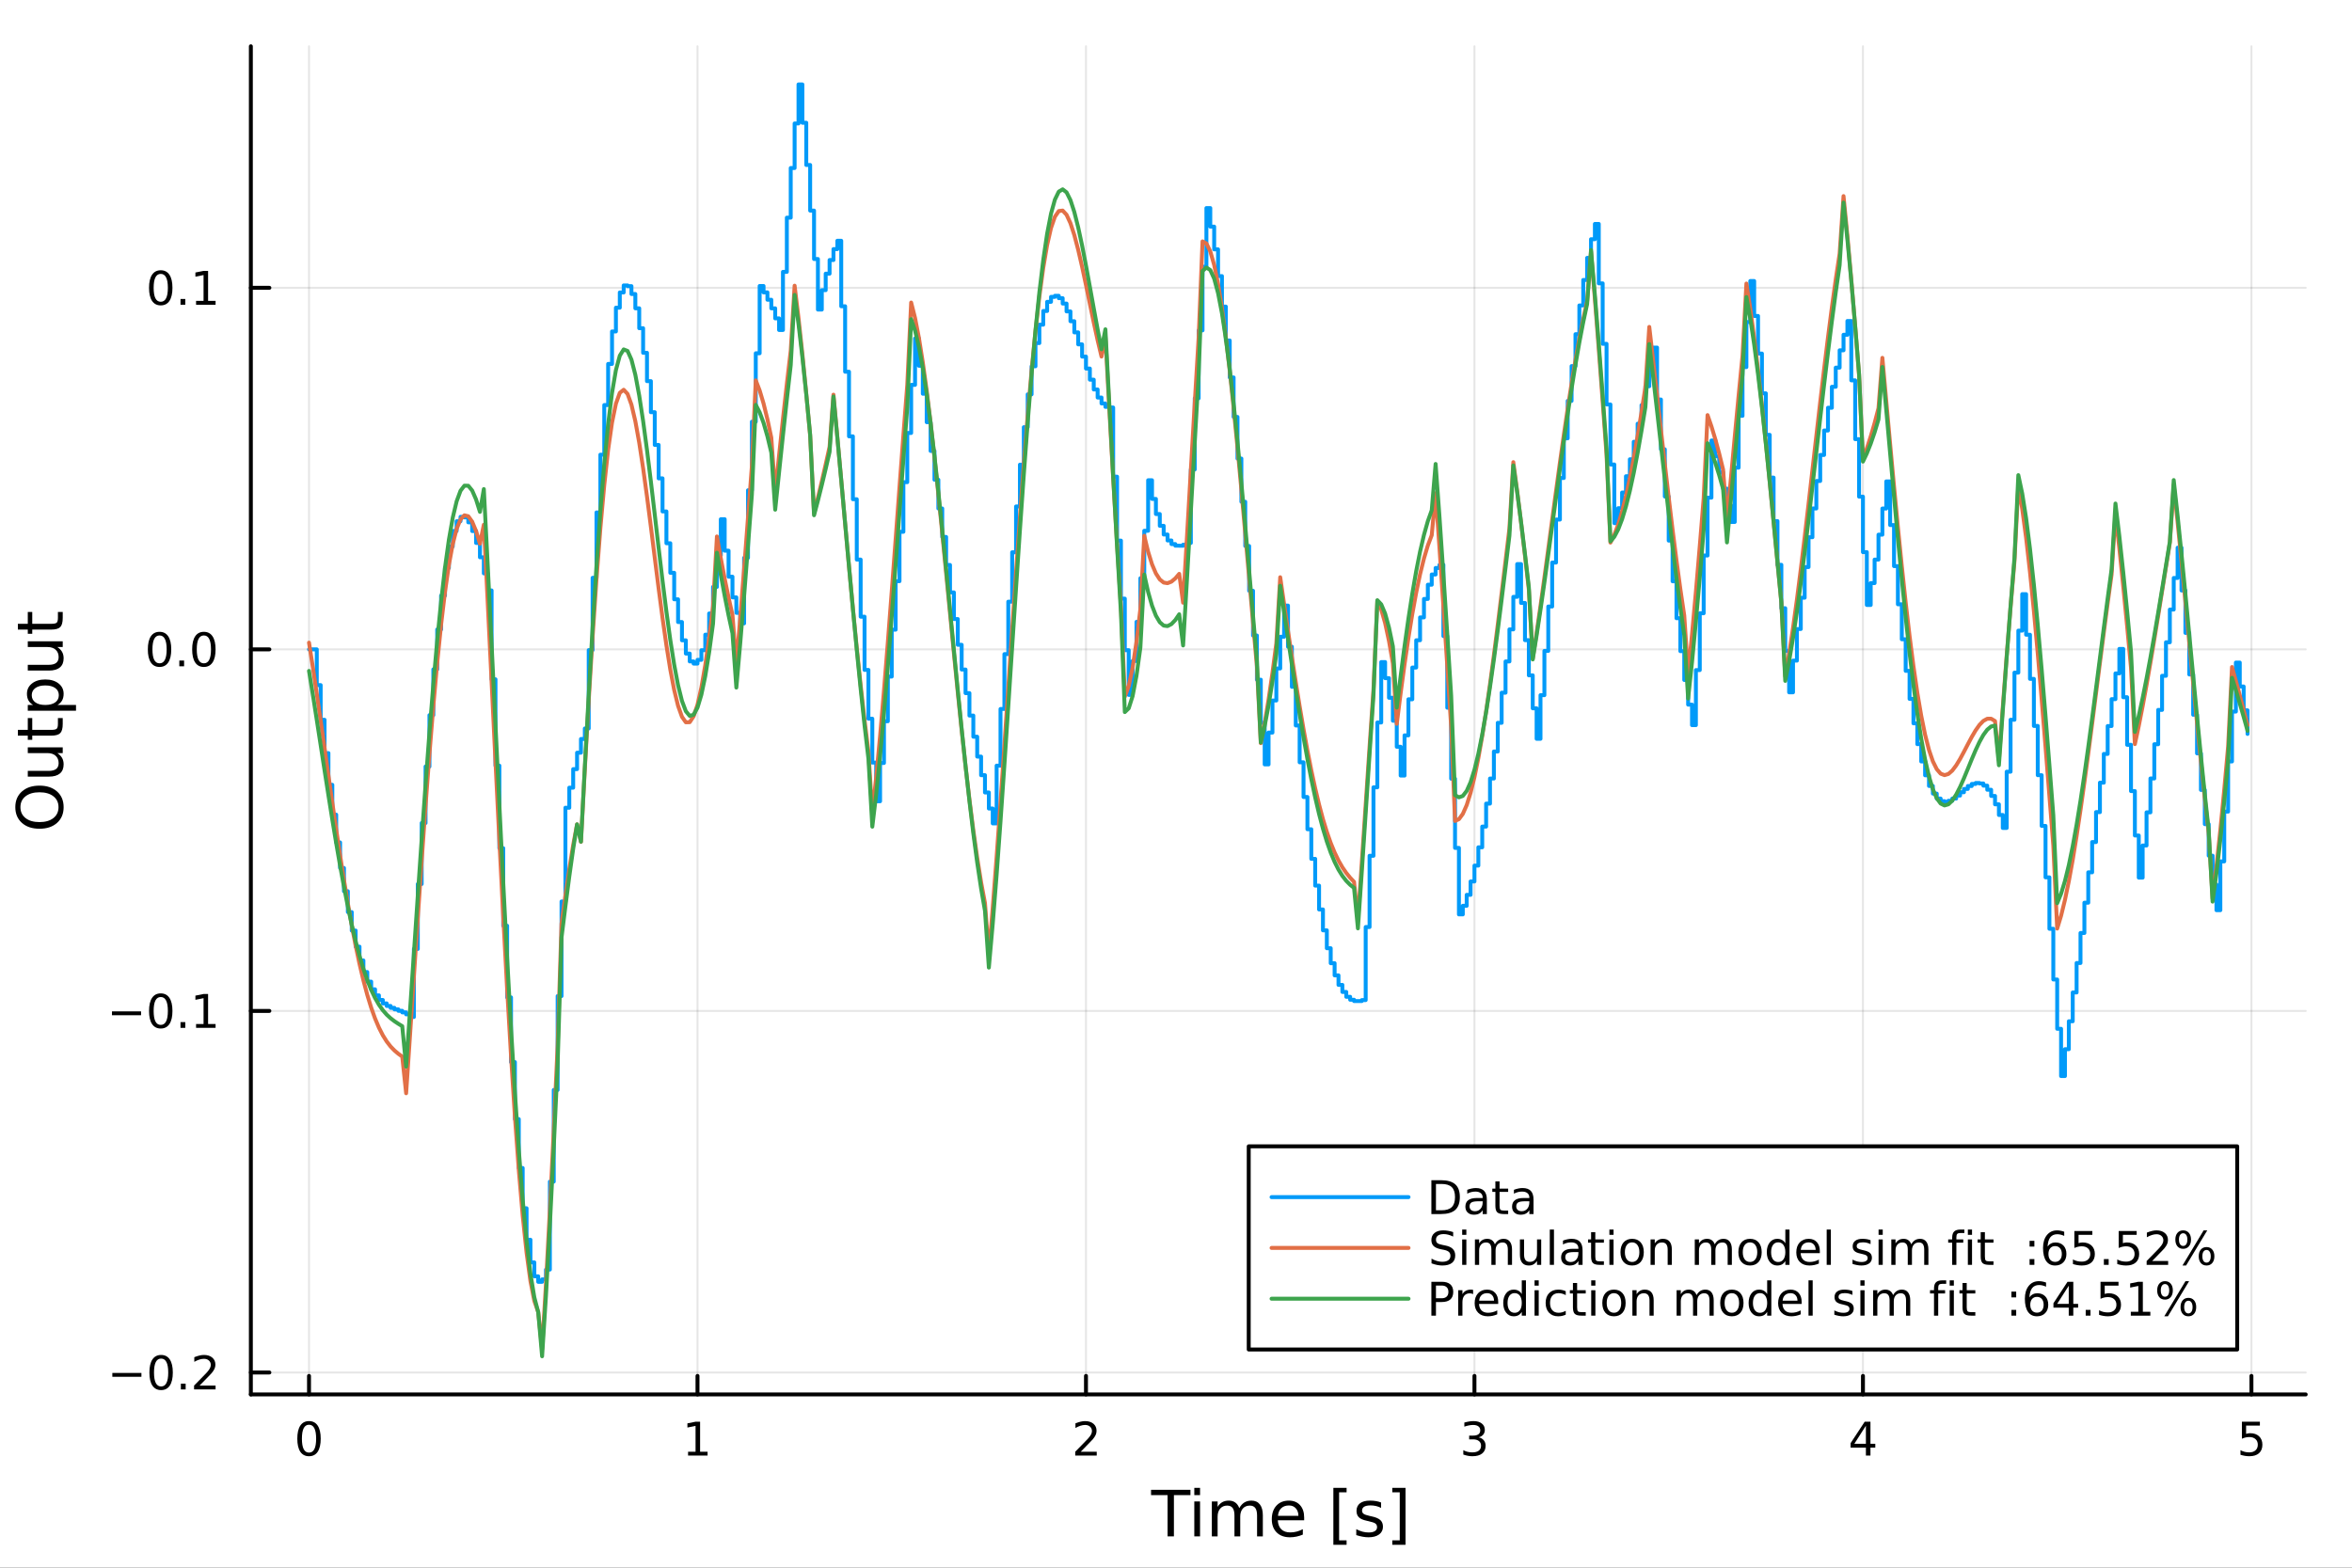 <?xml version="1.0" encoding="utf-8"?>
<svg xmlns="http://www.w3.org/2000/svg" xmlns:xlink="http://www.w3.org/1999/xlink" width="600" height="400" viewBox="0 0 2400 1600">
<rect x="0" y="0" width="2400" height="1600" fill="#333333" stroke="none"/>
<defs>
  <clipPath id="clip200">
    <rect x="0" y="0" width="2400" height="1600"/>
  </clipPath>
</defs>
<path clip-path="url(#clip200)" d="M0 1600 L2400 1600 L2400 0 L0 0  Z" fill="#ffffff" fill-rule="evenodd" fill-opacity="1"/>
<defs>
  <clipPath id="clip201">
    <rect x="480" y="0" width="1681" height="1600"/>
  </clipPath>
</defs>
<path clip-path="url(#clip200)" d="M255.977 1423.18 L2352.76 1423.18 L2352.76 47.244 L255.977 47.244  Z" fill="#ffffff" fill-rule="evenodd" fill-opacity="1"/>
<defs>
  <clipPath id="clip202">
    <rect x="255" y="47" width="2098" height="1377"/>
  </clipPath>
</defs>
<polyline clip-path="url(#clip202)" style="stroke:#000000; stroke-linecap:round; stroke-linejoin:round; stroke-width:2; stroke-opacity:0.1; fill:none" points="315.32,1423.18 315.32,47.244 "/>
<polyline clip-path="url(#clip202)" style="stroke:#000000; stroke-linecap:round; stroke-linejoin:round; stroke-width:2; stroke-opacity:0.1; fill:none" points="711.731,1423.18 711.731,47.244 "/>
<polyline clip-path="url(#clip202)" style="stroke:#000000; stroke-linecap:round; stroke-linejoin:round; stroke-width:2; stroke-opacity:0.1; fill:none" points="1108.14,1423.18 1108.14,47.244 "/>
<polyline clip-path="url(#clip202)" style="stroke:#000000; stroke-linecap:round; stroke-linejoin:round; stroke-width:2; stroke-opacity:0.1; fill:none" points="1504.55,1423.18 1504.55,47.244 "/>
<polyline clip-path="url(#clip202)" style="stroke:#000000; stroke-linecap:round; stroke-linejoin:round; stroke-width:2; stroke-opacity:0.1; fill:none" points="1900.97,1423.18 1900.97,47.244 "/>
<polyline clip-path="url(#clip202)" style="stroke:#000000; stroke-linecap:round; stroke-linejoin:round; stroke-width:2; stroke-opacity:0.1; fill:none" points="2297.38,1423.18 2297.38,47.244 "/>
<polyline clip-path="url(#clip202)" style="stroke:#000000; stroke-linecap:round; stroke-linejoin:round; stroke-width:2; stroke-opacity:0.1; fill:none" points="255.977,1400.79 2352.76,1400.79 "/>
<polyline clip-path="url(#clip202)" style="stroke:#000000; stroke-linecap:round; stroke-linejoin:round; stroke-width:2; stroke-opacity:0.1; fill:none" points="255.977,1031.77 2352.76,1031.77 "/>
<polyline clip-path="url(#clip202)" style="stroke:#000000; stroke-linecap:round; stroke-linejoin:round; stroke-width:2; stroke-opacity:0.1; fill:none" points="255.977,662.751 2352.76,662.751 "/>
<polyline clip-path="url(#clip202)" style="stroke:#000000; stroke-linecap:round; stroke-linejoin:round; stroke-width:2; stroke-opacity:0.1; fill:none" points="255.977,293.733 2352.76,293.733 "/>
<polyline clip-path="url(#clip200)" style="stroke:#000000; stroke-linecap:round; stroke-linejoin:round; stroke-width:4; stroke-opacity:1; fill:none" points="255.977,1423.18 2352.76,1423.18 "/>
<polyline clip-path="url(#clip200)" style="stroke:#000000; stroke-linecap:round; stroke-linejoin:round; stroke-width:4; stroke-opacity:1; fill:none" points="315.32,1423.18 315.32,1404.28 "/>
<polyline clip-path="url(#clip200)" style="stroke:#000000; stroke-linecap:round; stroke-linejoin:round; stroke-width:4; stroke-opacity:1; fill:none" points="711.731,1423.18 711.731,1404.28 "/>
<polyline clip-path="url(#clip200)" style="stroke:#000000; stroke-linecap:round; stroke-linejoin:round; stroke-width:4; stroke-opacity:1; fill:none" points="1108.14,1423.18 1108.14,1404.28 "/>
<polyline clip-path="url(#clip200)" style="stroke:#000000; stroke-linecap:round; stroke-linejoin:round; stroke-width:4; stroke-opacity:1; fill:none" points="1504.55,1423.18 1504.55,1404.28 "/>
<polyline clip-path="url(#clip200)" style="stroke:#000000; stroke-linecap:round; stroke-linejoin:round; stroke-width:4; stroke-opacity:1; fill:none" points="1900.97,1423.18 1900.97,1404.28 "/>
<polyline clip-path="url(#clip200)" style="stroke:#000000; stroke-linecap:round; stroke-linejoin:round; stroke-width:4; stroke-opacity:1; fill:none" points="2297.38,1423.18 2297.38,1404.28 "/>
<path clip-path="url(#clip200)" d="M315.32 1454.1 Q311.709 1454.1 309.88 1457.66 Q308.075 1461.2 308.075 1468.33 Q308.075 1475.44 309.88 1479.01 Q311.709 1482.55 315.32 1482.55 Q318.954 1482.55 320.76 1479.01 Q322.588 1475.44 322.588 1468.33 Q322.588 1461.2 320.76 1457.66 Q318.954 1454.1 315.32 1454.1 M315.32 1450.39 Q321.13 1450.39 324.186 1455 Q327.264 1459.58 327.264 1468.33 Q327.264 1477.06 324.186 1481.67 Q321.13 1486.25 315.32 1486.25 Q309.51 1486.25 306.431 1481.67 Q303.376 1477.06 303.376 1468.33 Q303.376 1459.58 306.431 1455 Q309.51 1450.39 315.32 1450.39 Z" fill="#000000" fill-rule="nonzero" fill-opacity="1" /><path clip-path="url(#clip200)" d="M702.113 1481.64 L709.752 1481.64 L709.752 1455.28 L701.442 1456.95 L701.442 1452.69 L709.706 1451.02 L714.382 1451.02 L714.382 1481.64 L722.021 1481.64 L722.021 1485.58 L702.113 1485.58 L702.113 1481.64 Z" fill="#000000" fill-rule="nonzero" fill-opacity="1" /><path clip-path="url(#clip200)" d="M1102.8 1481.64 L1119.12 1481.64 L1119.12 1485.58 L1097.17 1485.58 L1097.17 1481.64 Q1099.83 1478.89 1104.42 1474.26 Q1109.02 1469.61 1110.2 1468.27 Q1112.45 1465.74 1113.33 1464.01 Q1114.23 1462.25 1114.23 1460.56 Q1114.23 1457.8 1112.29 1456.07 Q1110.37 1454.33 1107.26 1454.33 Q1105.06 1454.33 1102.61 1455.09 Q1100.18 1455.86 1097.4 1457.41 L1097.4 1452.69 Q1100.23 1451.55 1102.68 1450.97 Q1105.13 1450.39 1107.17 1450.39 Q1112.54 1450.39 1115.74 1453.08 Q1118.93 1455.77 1118.93 1460.26 Q1118.93 1462.39 1118.12 1464.31 Q1117.33 1466.2 1115.23 1468.8 Q1114.65 1469.47 1111.55 1472.69 Q1108.44 1475.88 1102.8 1481.64 Z" fill="#000000" fill-rule="nonzero" fill-opacity="1" /><path clip-path="url(#clip200)" d="M1508.8 1466.95 Q1512.16 1467.66 1514.03 1469.93 Q1515.93 1472.2 1515.93 1475.53 Q1515.93 1480.65 1512.41 1483.45 Q1508.89 1486.25 1502.41 1486.25 Q1500.24 1486.25 1497.92 1485.81 Q1495.63 1485.39 1493.18 1484.54 L1493.18 1480.02 Q1495.12 1481.16 1497.44 1481.74 Q1499.75 1482.32 1502.27 1482.32 Q1506.67 1482.32 1508.96 1480.58 Q1511.28 1478.84 1511.28 1475.53 Q1511.28 1472.48 1509.13 1470.77 Q1507 1469.03 1503.18 1469.03 L1499.15 1469.03 L1499.15 1465.19 L1503.36 1465.19 Q1506.81 1465.19 1508.64 1463.82 Q1510.47 1462.43 1510.47 1459.84 Q1510.47 1457.18 1508.57 1455.77 Q1506.7 1454.33 1503.18 1454.33 Q1501.26 1454.33 1499.06 1454.75 Q1496.86 1455.16 1494.22 1456.04 L1494.22 1451.88 Q1496.88 1451.14 1499.2 1450.77 Q1501.53 1450.39 1503.59 1450.39 Q1508.92 1450.39 1512.02 1452.83 Q1515.12 1455.23 1515.12 1459.35 Q1515.12 1462.22 1513.48 1464.21 Q1511.83 1466.18 1508.8 1466.95 Z" fill="#000000" fill-rule="nonzero" fill-opacity="1" /><path clip-path="url(#clip200)" d="M1903.98 1455.09 L1892.17 1473.54 L1903.98 1473.54 L1903.98 1455.09 M1902.75 1451.02 L1908.63 1451.02 L1908.63 1473.54 L1913.56 1473.54 L1913.56 1477.43 L1908.63 1477.43 L1908.63 1485.58 L1903.98 1485.58 L1903.98 1477.43 L1888.37 1477.43 L1888.37 1472.92 L1902.75 1451.02 Z" fill="#000000" fill-rule="nonzero" fill-opacity="1" /><path clip-path="url(#clip200)" d="M2287.66 1451.02 L2306.01 1451.02 L2306.01 1454.96 L2291.94 1454.96 L2291.94 1463.43 Q2292.96 1463.08 2293.97 1462.92 Q2294.99 1462.73 2296.01 1462.73 Q2301.8 1462.73 2305.18 1465.9 Q2308.56 1469.08 2308.56 1474.49 Q2308.56 1480.07 2305.09 1483.17 Q2301.61 1486.25 2295.29 1486.25 Q2293.12 1486.25 2290.85 1485.88 Q2288.6 1485.51 2286.2 1484.77 L2286.2 1480.07 Q2288.28 1481.2 2290.5 1481.76 Q2292.72 1482.32 2295.2 1482.32 Q2299.21 1482.32 2301.54 1480.21 Q2303.88 1478.1 2303.88 1474.49 Q2303.88 1470.88 2301.54 1468.77 Q2299.21 1466.67 2295.2 1466.67 Q2293.33 1466.67 2291.45 1467.08 Q2289.6 1467.5 2287.66 1468.38 L2287.66 1451.02 Z" fill="#000000" fill-rule="nonzero" fill-opacity="1" /><path clip-path="url(#clip200)" d="M1174.54 1520.52 L1214.74 1520.52 L1214.74 1525.93 L1197.87 1525.93 L1197.87 1568.04 L1191.41 1568.04 L1191.41 1525.93 L1174.54 1525.93 L1174.54 1520.52 Z" fill="#000000" fill-rule="nonzero" fill-opacity="1" /><path clip-path="url(#clip200)" d="M1218.68 1532.4 L1224.54 1532.4 L1224.54 1568.04 L1218.68 1568.04 L1218.68 1532.4 M1218.68 1518.52 L1224.54 1518.52 L1224.54 1525.93 L1218.68 1525.93 L1218.68 1518.52 Z" fill="#000000" fill-rule="nonzero" fill-opacity="1" /><path clip-path="url(#clip200)" d="M1264.55 1539.24 Q1266.75 1535.29 1269.8 1533.41 Q1272.86 1531.54 1276.99 1531.54 Q1282.56 1531.54 1285.59 1535.45 Q1288.61 1539.33 1288.61 1546.53 L1288.61 1568.04 L1282.72 1568.04 L1282.72 1546.72 Q1282.72 1541.59 1280.91 1539.11 Q1279.09 1536.63 1275.37 1536.63 Q1270.82 1536.63 1268.18 1539.65 Q1265.54 1542.68 1265.54 1547.9 L1265.54 1568.04 L1259.65 1568.04 L1259.65 1546.72 Q1259.65 1541.56 1257.83 1539.11 Q1256.02 1536.63 1252.23 1536.63 Q1247.74 1536.63 1245.1 1539.68 Q1242.46 1542.71 1242.46 1547.9 L1242.46 1568.04 L1236.57 1568.04 L1236.57 1532.4 L1242.46 1532.4 L1242.46 1537.93 Q1244.47 1534.66 1247.27 1533.1 Q1250.07 1531.54 1253.92 1531.54 Q1257.8 1531.54 1260.51 1533.51 Q1263.24 1535.48 1264.55 1539.24 Z" fill="#000000" fill-rule="nonzero" fill-opacity="1" /><path clip-path="url(#clip200)" d="M1330.78 1548.76 L1330.78 1551.62 L1303.86 1551.62 Q1304.24 1557.67 1307.49 1560.85 Q1310.76 1564 1316.59 1564 Q1319.96 1564 1323.11 1563.17 Q1326.3 1562.35 1329.42 1560.69 L1329.42 1566.23 Q1326.26 1567.57 1322.95 1568.27 Q1319.64 1568.97 1316.24 1568.97 Q1307.71 1568.97 1302.71 1564 Q1297.75 1559.04 1297.75 1550.57 Q1297.75 1541.82 1302.46 1536.69 Q1307.2 1531.54 1315.22 1531.54 Q1322.41 1531.54 1326.58 1536.18 Q1330.78 1540.8 1330.78 1548.76 M1324.93 1547.04 Q1324.86 1542.23 1322.22 1539.37 Q1319.61 1536.5 1315.28 1536.5 Q1310.38 1536.5 1307.42 1539.27 Q1304.49 1542.04 1304.05 1547.07 L1324.93 1547.04 Z" fill="#000000" fill-rule="nonzero" fill-opacity="1" /><path clip-path="url(#clip200)" d="M1360.58 1518.52 L1374.07 1518.52 L1374.07 1523.07 L1366.43 1523.07 L1366.43 1572.09 L1374.07 1572.09 L1374.07 1576.64 L1360.58 1576.64 L1360.58 1518.52 Z" fill="#000000" fill-rule="nonzero" fill-opacity="1" /><path clip-path="url(#clip200)" d="M1409.27 1533.45 L1409.27 1538.98 Q1406.79 1537.71 1404.12 1537.07 Q1401.44 1536.44 1398.58 1536.44 Q1394.22 1536.44 1392.02 1537.77 Q1389.86 1539.11 1389.86 1541.79 Q1389.86 1543.82 1391.42 1545 Q1392.98 1546.15 1397.69 1547.2 L1399.69 1547.64 Q1405.93 1548.98 1408.54 1551.43 Q1411.18 1553.85 1411.18 1558.21 Q1411.18 1563.17 1407.24 1566.07 Q1403.32 1568.97 1396.45 1568.97 Q1393.58 1568.97 1390.46 1568.39 Q1387.38 1567.85 1383.94 1566.74 L1383.94 1560.69 Q1387.18 1562.38 1390.34 1563.24 Q1393.49 1564.07 1396.57 1564.07 Q1400.71 1564.07 1402.94 1562.66 Q1405.17 1561.23 1405.17 1558.65 Q1405.17 1556.27 1403.54 1554.99 Q1401.95 1553.72 1396.51 1552.54 L1394.47 1552.07 Q1389.03 1550.92 1386.61 1548.56 Q1384.19 1546.18 1384.19 1542.04 Q1384.19 1537.01 1387.76 1534.27 Q1391.32 1531.54 1397.88 1531.54 Q1401.13 1531.54 1403.99 1532.01 Q1406.85 1532.49 1409.27 1533.45 Z" fill="#000000" fill-rule="nonzero" fill-opacity="1" /><path clip-path="url(#clip200)" d="M1434.2 1518.52 L1434.2 1576.64 L1420.7 1576.64 L1420.7 1572.09 L1428.31 1572.09 L1428.31 1523.07 L1420.7 1523.07 L1420.7 1518.52 L1434.2 1518.52 Z" fill="#000000" fill-rule="nonzero" fill-opacity="1" /><polyline clip-path="url(#clip200)" style="stroke:#000000; stroke-linecap:round; stroke-linejoin:round; stroke-width:4; stroke-opacity:1; fill:none" points="255.977,1423.18 255.977,47.244 "/>
<polyline clip-path="url(#clip200)" style="stroke:#000000; stroke-linecap:round; stroke-linejoin:round; stroke-width:4; stroke-opacity:1; fill:none" points="255.977,1400.79 274.875,1400.79 "/>
<polyline clip-path="url(#clip200)" style="stroke:#000000; stroke-linecap:round; stroke-linejoin:round; stroke-width:4; stroke-opacity:1; fill:none" points="255.977,1031.77 274.875,1031.77 "/>
<polyline clip-path="url(#clip200)" style="stroke:#000000; stroke-linecap:round; stroke-linejoin:round; stroke-width:4; stroke-opacity:1; fill:none" points="255.977,662.751 274.875,662.751 "/>
<polyline clip-path="url(#clip200)" style="stroke:#000000; stroke-linecap:round; stroke-linejoin:round; stroke-width:4; stroke-opacity:1; fill:none" points="255.977,293.733 274.875,293.733 "/>
<path clip-path="url(#clip200)" d="M114.631 1401.24 L144.306 1401.24 L144.306 1405.17 L114.631 1405.17 L114.631 1401.24 Z" fill="#000000" fill-rule="nonzero" fill-opacity="1" /><path clip-path="url(#clip200)" d="M164.399 1386.59 Q160.788 1386.59 158.959 1390.15 Q157.153 1393.69 157.153 1400.82 Q157.153 1407.93 158.959 1411.49 Q160.788 1415.04 164.399 1415.04 Q168.033 1415.04 169.839 1411.49 Q171.667 1407.93 171.667 1400.82 Q171.667 1393.69 169.839 1390.15 Q168.033 1386.59 164.399 1386.59 M164.399 1382.88 Q170.209 1382.88 173.264 1387.49 Q176.343 1392.07 176.343 1400.82 Q176.343 1409.55 173.264 1414.16 Q170.209 1418.74 164.399 1418.74 Q158.589 1418.74 155.51 1414.16 Q152.454 1409.55 152.454 1400.82 Q152.454 1392.07 155.51 1387.49 Q158.589 1382.88 164.399 1382.88 Z" fill="#000000" fill-rule="nonzero" fill-opacity="1" /><path clip-path="url(#clip200)" d="M184.561 1412.19 L189.445 1412.19 L189.445 1418.07 L184.561 1418.07 L184.561 1412.19 Z" fill="#000000" fill-rule="nonzero" fill-opacity="1" /><path clip-path="url(#clip200)" d="M203.658 1414.13 L219.977 1414.13 L219.977 1418.07 L198.033 1418.07 L198.033 1414.13 Q200.695 1411.38 205.278 1406.75 Q209.885 1402.1 211.065 1400.75 Q213.311 1398.23 214.19 1396.49 Q215.093 1394.73 215.093 1393.04 Q215.093 1390.29 213.149 1388.55 Q211.227 1386.82 208.125 1386.82 Q205.926 1386.82 203.473 1387.58 Q201.042 1388.35 198.264 1389.9 L198.264 1385.17 Q201.088 1384.04 203.542 1383.46 Q205.996 1382.88 208.033 1382.88 Q213.403 1382.88 216.598 1385.57 Q219.792 1388.25 219.792 1392.74 Q219.792 1394.87 218.982 1396.79 Q218.195 1398.69 216.088 1401.29 Q215.51 1401.96 212.408 1405.17 Q209.306 1408.37 203.658 1414.13 Z" fill="#000000" fill-rule="nonzero" fill-opacity="1" /><path clip-path="url(#clip200)" d="M114.26 1032.22 L143.936 1032.22 L143.936 1036.16 L114.26 1036.16 L114.26 1032.22 Z" fill="#000000" fill-rule="nonzero" fill-opacity="1" /><path clip-path="url(#clip200)" d="M164.028 1017.57 Q160.417 1017.57 158.589 1021.13 Q156.783 1024.67 156.783 1031.8 Q156.783 1038.91 158.589 1042.48 Q160.417 1046.02 164.028 1046.02 Q167.663 1046.02 169.468 1042.48 Q171.297 1038.91 171.297 1031.8 Q171.297 1024.67 169.468 1021.13 Q167.663 1017.57 164.028 1017.57 M164.028 1013.86 Q169.839 1013.86 172.894 1018.47 Q175.973 1023.05 175.973 1031.8 Q175.973 1040.53 172.894 1045.14 Q169.839 1049.72 164.028 1049.72 Q158.218 1049.72 155.14 1045.14 Q152.084 1040.53 152.084 1031.8 Q152.084 1023.05 155.14 1018.47 Q158.218 1013.86 164.028 1013.86 Z" fill="#000000" fill-rule="nonzero" fill-opacity="1" /><path clip-path="url(#clip200)" d="M184.19 1043.17 L189.075 1043.17 L189.075 1049.05 L184.19 1049.05 L184.19 1043.17 Z" fill="#000000" fill-rule="nonzero" fill-opacity="1" /><path clip-path="url(#clip200)" d="M200.07 1045.11 L207.709 1045.11 L207.709 1018.75 L199.399 1020.42 L199.399 1016.16 L207.662 1014.49 L212.338 1014.49 L212.338 1045.11 L219.977 1045.11 L219.977 1049.05 L200.07 1049.05 L200.07 1045.11 Z" fill="#000000" fill-rule="nonzero" fill-opacity="1" /><path clip-path="url(#clip200)" d="M162.802 648.55 Q159.19 648.55 157.362 652.115 Q155.556 655.656 155.556 662.786 Q155.556 669.892 157.362 673.457 Q159.19 676.999 162.802 676.999 Q166.436 676.999 168.241 673.457 Q170.07 669.892 170.07 662.786 Q170.07 655.656 168.241 652.115 Q166.436 648.55 162.802 648.55 M162.802 644.846 Q168.612 644.846 171.667 649.453 Q174.746 654.036 174.746 662.786 Q174.746 671.513 171.667 676.119 Q168.612 680.702 162.802 680.702 Q156.991 680.702 153.913 676.119 Q150.857 671.513 150.857 662.786 Q150.857 654.036 153.913 649.453 Q156.991 644.846 162.802 644.846 Z" fill="#000000" fill-rule="nonzero" fill-opacity="1" /><path clip-path="url(#clip200)" d="M182.963 674.152 L187.848 674.152 L187.848 680.031 L182.963 680.031 L182.963 674.152 Z" fill="#000000" fill-rule="nonzero" fill-opacity="1" /><path clip-path="url(#clip200)" d="M208.033 648.55 Q204.422 648.55 202.593 652.115 Q200.787 655.656 200.787 662.786 Q200.787 669.892 202.593 673.457 Q204.422 676.999 208.033 676.999 Q211.667 676.999 213.473 673.457 Q215.301 669.892 215.301 662.786 Q215.301 655.656 213.473 652.115 Q211.667 648.55 208.033 648.55 M208.033 644.846 Q213.843 644.846 216.898 649.453 Q219.977 654.036 219.977 662.786 Q219.977 671.513 216.898 676.119 Q213.843 680.702 208.033 680.702 Q202.223 680.702 199.144 676.119 Q196.088 671.513 196.088 662.786 Q196.088 654.036 199.144 649.453 Q202.223 644.846 208.033 644.846 Z" fill="#000000" fill-rule="nonzero" fill-opacity="1" /><path clip-path="url(#clip200)" d="M164.028 279.531 Q160.417 279.531 158.589 283.096 Q156.783 286.638 156.783 293.767 Q156.783 300.874 158.589 304.439 Q160.417 307.98 164.028 307.98 Q167.663 307.98 169.468 304.439 Q171.297 300.874 171.297 293.767 Q171.297 286.638 169.468 283.096 Q167.663 279.531 164.028 279.531 M164.028 275.828 Q169.839 275.828 172.894 280.434 Q175.973 285.017 175.973 293.767 Q175.973 302.494 172.894 307.101 Q169.839 311.684 164.028 311.684 Q158.218 311.684 155.14 307.101 Q152.084 302.494 152.084 293.767 Q152.084 285.017 155.14 280.434 Q158.218 275.828 164.028 275.828 Z" fill="#000000" fill-rule="nonzero" fill-opacity="1" /><path clip-path="url(#clip200)" d="M184.19 305.133 L189.075 305.133 L189.075 311.013 L184.19 311.013 L184.19 305.133 Z" fill="#000000" fill-rule="nonzero" fill-opacity="1" /><path clip-path="url(#clip200)" d="M200.07 307.078 L207.709 307.078 L207.709 280.712 L199.399 282.379 L199.399 278.119 L207.662 276.453 L212.338 276.453 L212.338 307.078 L219.977 307.078 L219.977 311.013 L200.07 311.013 L200.07 307.078 Z" fill="#000000" fill-rule="nonzero" fill-opacity="1" /><path clip-path="url(#clip200)" d="M20.845 823.791 Q20.845 830.793 26.064 834.931 Q31.284 839.037 40.292 839.037 Q49.267 839.037 54.487 834.931 Q59.707 830.793 59.707 823.791 Q59.707 816.788 54.487 812.714 Q49.267 808.609 40.292 808.609 Q31.284 808.609 26.064 812.714 Q20.845 816.788 20.845 823.791 M15.625 823.791 Q15.625 813.797 22.341 807.813 Q29.025 801.829 40.292 801.829 Q51.527 801.829 58.243 807.813 Q64.927 813.797 64.927 823.791 Q64.927 833.817 58.243 839.832 Q51.559 845.816 40.292 845.816 Q29.025 845.816 22.341 839.832 Q15.625 833.817 15.625 823.791 Z" fill="#000000" fill-rule="nonzero" fill-opacity="1" /><path clip-path="url(#clip200)" d="M49.936 792.631 L28.356 792.631 L28.356 786.774 L49.713 786.774 Q54.774 786.774 57.32 784.801 Q59.835 782.827 59.835 778.881 Q59.835 774.138 56.811 771.401 Q53.787 768.632 48.567 768.632 L28.356 768.632 L28.356 762.775 L64.004 762.775 L64.004 768.632 L58.53 768.632 Q61.776 770.764 63.368 773.597 Q64.927 776.398 64.927 780.122 Q64.927 786.265 61.108 789.448 Q57.288 792.631 49.936 792.631 M27.497 777.894 L27.497 777.894 Z" fill="#000000" fill-rule="nonzero" fill-opacity="1" /><path clip-path="url(#clip200)" d="M18.235 744.92 L28.356 744.92 L28.356 732.857 L32.908 732.857 L32.908 744.92 L52.259 744.92 Q56.62 744.92 57.861 743.742 Q59.103 742.533 59.103 738.872 L59.103 732.857 L64.004 732.857 L64.004 738.872 Q64.004 745.652 61.49 748.23 Q58.943 750.808 52.259 750.808 L32.908 750.808 L32.908 755.105 L28.356 755.105 L28.356 750.808 L18.235 750.808 L18.235 744.92 Z" fill="#000000" fill-rule="nonzero" fill-opacity="1" /><path clip-path="url(#clip200)" d="M58.657 719.489 L77.563 719.489 L77.563 725.377 L28.356 725.377 L28.356 719.489 L33.767 719.489 Q30.584 717.643 29.056 714.842 Q27.497 712.009 27.497 708.094 Q27.497 701.601 32.653 697.559 Q37.809 693.485 46.212 693.485 Q54.615 693.485 59.771 697.559 Q64.927 701.601 64.927 708.094 Q64.927 712.009 63.399 714.842 Q61.84 717.643 58.657 719.489 M46.212 699.564 Q39.751 699.564 36.09 702.238 Q32.398 704.879 32.398 709.526 Q32.398 714.173 36.09 716.847 Q39.751 719.489 46.212 719.489 Q52.673 719.489 56.365 716.847 Q60.026 714.173 60.026 709.526 Q60.026 704.879 56.365 702.238 Q52.673 699.564 46.212 699.564 Z" fill="#000000" fill-rule="nonzero" fill-opacity="1" /><path clip-path="url(#clip200)" d="M49.936 684.382 L28.356 684.382 L28.356 678.525 L49.713 678.525 Q54.774 678.525 57.32 676.552 Q59.835 674.579 59.835 670.632 Q59.835 665.889 56.811 663.152 Q53.787 660.383 48.567 660.383 L28.356 660.383 L28.356 654.527 L64.004 654.527 L64.004 660.383 L58.53 660.383 Q61.776 662.516 63.368 665.348 Q64.927 668.149 64.927 671.873 Q64.927 678.016 61.108 681.199 Q57.288 684.382 49.936 684.382 M27.497 669.645 L27.497 669.645 Z" fill="#000000" fill-rule="nonzero" fill-opacity="1" /><path clip-path="url(#clip200)" d="M18.235 636.671 L28.356 636.671 L28.356 624.608 L32.908 624.608 L32.908 636.671 L52.259 636.671 Q56.62 636.671 57.861 635.493 Q59.103 634.284 59.103 630.623 L59.103 624.608 L64.004 624.608 L64.004 630.623 Q64.004 637.403 61.49 639.981 Q58.943 642.559 52.259 642.559 L32.908 642.559 L32.908 646.856 L28.356 646.856 L28.356 642.559 L18.235 642.559 L18.235 636.671 Z" fill="#000000" fill-rule="nonzero" fill-opacity="1" /><polyline clip-path="url(#clip202)" style="stroke:#009af9; stroke-linecap:round; stroke-linejoin:round; stroke-width:4; stroke-opacity:1; fill:none" points="315.32,662.751 319.284,662.751 323.248,662.751 323.248,699.226 327.212,699.226 327.212,734.627 331.176,734.627 331.176,768.643 335.141,768.643 335.141,800.996 339.105,800.996 339.105,831.446 343.069,831.446 343.069,859.794 347.033,859.794 347.033,885.883 350.997,885.883 350.997,909.606 354.961,909.606 354.961,930.897 358.925,930.897 358.925,949.741 362.889,949.741 362.889,966.165 366.853,966.165 366.853,980.242 370.818,980.242 370.818,992.084 374.782,992.084 374.782,1001.84 378.746,1001.84 378.746,1009.7 382.71,1009.7 382.71,1015.87 386.674,1015.87 386.674,1020.58 390.638,1020.58 390.638,1024.1 394.602,1024.1 394.602,1026.69 398.566,1026.69 398.566,1028.63 402.53,1028.63 402.53,1030.18 406.495,1030.18 406.495,1031.64 410.459,1031.64 410.459,1033.25 414.423,1033.25 414.423,1035.27 418.387,1035.27 418.387,1037.94 422.351,1037.94 422.351,968.506 426.315,968.506 426.315,902.259 430.279,902.259 430.279,839.974 434.243,839.974 434.243,782.331 438.208,782.331 438.208,729.903 442.172,729.903 442.172,683.148 446.136,683.148 446.136,642.403 450.1,642.403 450.1,607.879 454.064,607.879 454.064,579.666 458.028,579.666 458.028,557.729 461.992,557.729 461.992,541.914 465.956,541.914 465.956,531.957 469.92,531.957 469.92,527.49 473.885,527.49 473.885,528.051 477.849,528.051 477.849,533.096 481.813,533.096 481.813,542.015 485.777,542.015 485.777,554.142 489.741,554.142 489.741,568.771 493.705,568.771 493.705,585.173 497.669,585.173 497.669,602.608 501.633,602.608 501.633,693.291 505.597,693.291 505.597,781.409 509.562,781.409 509.562,865.658 513.526,865.658 513.526,944.845 517.49,944.845 517.49,1017.91 521.454,1017.91 521.454,1083.94 525.418,1083.94 525.418,1142.18 529.382,1142.18 529.382,1192.06 533.346,1192.06 533.346,1233.17 537.31,1233.17 537.31,1265.3 541.275,1265.3 541.275,1288.41 545.239,1288.41 545.239,1302.62 549.203,1302.62 549.203,1308.25 553.167,1308.25 553.167,1305.75 557.131,1305.75 557.131,1295.74 561.095,1295.74 561.095,1205.98 565.059,1205.98 565.059,1112.41 569.023,1112.41 569.023,1016.6 572.987,1016.6 572.987,920.076 576.952,920.076 576.952,824.378 580.916,824.378 580.916,803.92 584.88,803.92 584.88,784.985 588.844,784.985 588.844,768.224 592.808,768.224 592.808,754.223 596.772,754.223 596.772,743.495 600.736,743.495 600.736,663.518 604.7,663.518 604.7,589.732 608.664,589.732 608.664,523.006 612.629,523.006 612.629,464.048 616.593,464.048 616.593,413.397 620.557,413.397 620.557,371.417 624.521,371.417 624.521,338.293 628.485,338.293 628.485,314.036 632.449,314.036 632.449,298.483 636.413,298.483 636.413,291.312 640.377,291.312 640.377,292.047 644.341,292.047 644.341,300.075 648.306,300.075 648.306,314.661 652.27,314.661 652.27,334.967 656.234,334.967 656.234,360.07 660.198,360.07 660.198,388.984 664.162,388.984 664.162,420.68 668.126,420.68 668.126,454.109 672.09,454.109 672.09,488.222 676.054,488.222 676.054,521.991 680.019,521.991 680.019,554.427 683.983,554.427 683.983,584.603 687.947,584.603 687.947,611.664 691.911,611.664 691.911,634.846 695.875,634.846 695.875,653.489 699.839,653.489 699.839,667.04 703.803,667.04 703.803,675.072 707.767,675.072 707.767,677.277 711.731,677.277 711.731,673.476 715.696,673.476 715.696,663.618 719.66,663.618 719.66,647.772 723.624,647.772 723.624,626.13 727.588,626.13 727.588,598.991 731.552,598.991 731.552,566.76 735.516,566.76 735.516,529.931 739.48,529.931 739.48,562.028 743.444,562.028 743.444,588.589 747.408,588.589 747.408,609.682 751.373,609.682 751.373,625.477 755.337,625.477 755.337,636.236 759.301,636.236 759.301,569.361 763.265,569.361 763.265,500.38 767.229,500.38 767.229,430.409 771.193,430.409 771.193,360.555 775.157,360.555 775.157,291.893 779.121,291.893 779.121,298.394 783.085,298.394 783.085,305.911 787.05,305.911 787.05,314.687 791.014,314.687 791.014,324.927 794.978,324.927 794.978,336.799 798.942,336.799 798.942,277.479 802.906,277.479 802.906,222.15 806.87,222.15 806.87,171.475 810.834,171.475 810.834,126.007 814.798,126.007 814.798,86.186 818.763,86.186 818.763,125.279 822.727,125.279 822.727,168.381 826.691,168.381 826.691,214.941 830.655,214.941 830.655,264.35 834.619,264.35 834.619,315.961 838.583,315.961 838.583,296.144 842.547,296.144 842.547,279.308 846.511,279.308 846.511,265.382 850.475,265.382 850.475,254.245 854.44,254.245 854.44,245.726 858.404,245.726 858.404,312.561 862.368,312.561 862.368,379.401 866.332,379.401 866.332,445.339 870.296,445.339 870.296,509.511 874.26,509.511 874.26,571.11 878.224,571.11 878.224,629.396 882.188,629.396 882.188,683.717 886.152,683.717 886.152,733.51 890.117,733.51 890.117,778.315 894.081,778.315 894.081,817.782 898.045,817.782 898.045,778.719 902.009,778.719 902.009,736.099 905.973,736.099 905.973,690.528 909.937,690.528 909.937,642.657 913.901,642.657 913.901,593.165 917.865,593.165 917.865,542.745 921.829,542.745 921.829,492.095 925.794,492.095 925.794,441.896 929.758,441.896 929.758,392.805 933.722,392.805 933.722,345.441 937.686,345.441 937.686,373.323 941.65,373.323 941.65,401.864 945.614,401.864 945.614,430.886 949.578,430.886 949.578,460.201 953.542,460.201 953.542,489.621 957.507,489.621 957.507,518.954 961.471,518.954 961.471,548.013 965.435,548.013 965.435,576.618 969.399,576.618 969.399,604.6 973.363,604.6 973.363,631.801 977.327,631.801 977.327,658.083 981.291,658.083 981.291,683.324 985.255,683.324 985.255,707.422 989.219,707.422 989.219,730.298 993.184,730.298 993.184,751.897 997.148,751.897 997.148,772.184 1001.11,772.184 1001.11,791.15 1005.08,791.15 1005.08,808.809 1009.04,808.809 1009.04,825.193 1013,825.193 1013,840.36 1016.97,840.36 1016.97,781.431 1020.93,781.431 1020.93,723.6 1024.9,723.6 1024.9,667.592 1028.86,667.592 1028.86,614.081 1032.82,614.081 1032.82,563.675 1036.79,563.675 1036.79,516.908 1040.75,516.908 1040.75,474.229 1044.72,474.229 1044.72,435.997 1048.68,435.997 1048.68,402.476 1052.65,402.476 1052.65,373.835 1056.61,373.835 1056.61,350.143 1060.57,350.143 1060.57,331.375 1064.54,331.375 1064.54,317.413 1068.5,317.413 1068.5,308.05 1072.47,308.05 1072.47,303 1076.43,303 1076.43,301.903 1080.39,301.903 1080.39,304.335 1084.36,304.335 1084.36,309.819 1088.32,309.819 1088.32,317.833 1092.29,317.833 1092.29,327.828 1096.25,327.828 1096.25,339.232 1100.21,339.232 1100.21,351.467 1104.18,351.467 1104.18,363.958 1108.14,363.958 1108.14,376.146 1112.11,376.146 1112.11,387.496 1116.07,387.496 1116.07,397.51 1120.04,397.51 1120.04,405.732 1124,405.732 1124,411.761 1127.96,411.761 1127.96,415.25 1131.93,415.25 1131.93,415.918 1135.89,415.918 1135.89,486.499 1139.86,486.499 1139.86,551.748 1143.82,551.748 1143.82,610.968 1147.78,610.968 1147.78,663.594 1151.75,663.594 1151.75,709.206 1155.71,709.206 1155.71,674.579 1159.68,674.579 1159.68,634.685 1163.64,634.685 1163.64,590.163 1167.6,590.163 1167.6,541.729 1171.57,541.729 1171.57,490.155 1175.53,490.155 1175.53,509.208 1179.5,509.208 1179.5,524.628 1183.46,524.628 1183.46,536.641 1187.43,536.641 1187.43,545.528 1191.39,545.528 1191.39,551.621 1195.35,551.621 1195.35,555.291 1199.32,555.291 1199.32,556.943 1203.28,556.943 1203.28,557.006 1207.25,557.006 1207.25,555.922 1211.21,555.922 1211.21,554.14 1215.17,554.14 1215.17,479.154 1219.14,479.154 1219.14,406.496 1223.1,406.496 1223.1,337.201 1227.07,337.201 1227.07,272.21 1231.03,272.21 1231.03,212.353 1234.99,212.353 1234.99,231.29 1238.96,231.29 1238.96,254.498 1242.92,254.498 1242.92,281.792 1246.89,281.792 1246.89,312.907 1250.85,312.907 1250.85,347.509 1254.82,347.509 1254.82,385.199 1258.78,385.199 1258.78,425.527 1262.74,425.527 1262.74,467.999 1266.71,467.999 1266.71,512.091 1270.67,512.091 1270.67,557.259 1274.64,557.259 1274.64,602.95 1278.6,602.95 1278.6,648.611 1282.56,648.611 1282.56,693.706 1286.53,693.706 1286.53,737.721 1290.49,737.721 1290.49,780.174 1294.46,780.174 1294.46,747.675 1298.42,747.675 1298.42,714.932 1302.38,714.932 1302.38,682.23 1306.35,682.23 1306.35,649.851 1310.31,649.851 1310.31,618.062 1314.28,618.062 1314.28,660.067 1318.24,660.067 1318.24,700.999 1322.21,700.999 1322.21,740.445 1326.17,740.445 1326.17,778.028 1330.13,778.028 1330.13,813.418 1334.1,813.418 1334.1,846.333 1338.06,846.333 1338.06,876.543 1342.03,876.543 1342.03,903.878 1345.99,903.878 1345.99,928.224 1349.95,928.224 1349.95,949.525 1353.92,949.525 1353.92,967.785 1357.88,967.785 1357.88,983.063 1361.85,983.063 1361.85,995.474 1365.81,995.474 1365.81,1005.18 1369.77,1005.18 1369.77,1012.39 1373.74,1012.39 1373.74,1017.35 1377.7,1017.35 1377.7,1020.34 1381.67,1020.34 1381.67,1021.68 1385.63,1021.68 1385.63,1021.69 1389.6,1021.69 1389.6,1020.71 1393.56,1020.71 1393.56,946.143 1397.52,946.143 1397.52,873.438 1401.49,873.438 1401.49,803.557 1405.45,803.557 1405.45,737.38 1409.42,737.38 1409.42,675.696 1413.38,675.696 1413.38,692.134 1417.34,692.134 1417.34,712.156 1421.31,712.156 1421.31,735.578 1425.27,735.578 1425.27,762.15 1429.24,762.15 1429.24,791.565 1433.2,791.565 1433.2,750.515 1437.16,750.515 1437.16,713.702 1441.13,713.702 1441.13,681.315 1445.09,681.315 1445.09,653.458 1449.06,653.458 1449.06,630.143 1453.02,630.143 1453.02,611.299 1456.98,611.299 1456.98,596.772 1460.95,596.772 1460.95,586.331 1464.91,586.331 1464.91,579.677 1468.88,579.677 1468.88,576.448 1472.84,576.448 1472.84,649.18 1476.81,649.18 1476.81,722.314 1480.77,722.314 1480.77,794.74 1484.73,794.74 1484.73,865.389 1488.7,865.389 1488.7,933.254 1492.66,933.254 1492.66,924.462 1496.63,924.462 1496.63,913.284 1500.59,913.284 1500.59,899.625 1504.55,899.625 1504.55,883.444 1508.52,883.444 1508.52,864.756 1512.48,864.756 1512.48,843.628 1516.45,843.628 1516.45,820.177 1520.41,820.177 1520.41,794.566 1524.37,794.566 1524.37,766.998 1528.34,766.998 1528.34,737.714 1532.3,737.714 1532.3,706.984 1536.27,706.984 1536.27,675.103 1540.23,675.103 1540.23,642.382 1544.2,642.382 1544.2,609.145 1548.16,609.145 1548.16,575.717 1552.12,575.717 1552.12,615.374 1556.09,615.374 1556.09,653.331 1560.05,653.331 1560.05,689.268 1564.02,689.268 1564.02,722.909 1567.98,722.909 1567.98,754.029 1571.94,754.029 1571.94,709.504 1575.91,709.504 1575.91,664.315 1579.87,664.315 1579.87,619.02 1583.84,619.02 1583.84,574.166 1587.8,574.166 1587.8,530.278 1591.76,530.278 1591.76,487.851 1595.73,487.851 1595.73,447.34 1599.69,447.34 1599.69,409.151 1603.66,409.151 1603.66,373.637 1607.62,373.637 1607.62,341.09 1611.59,341.09 1611.59,311.739 1615.55,311.739 1615.55,285.748 1619.51,285.748 1619.51,263.209 1623.48,263.209 1623.48,244.152 1627.44,244.152 1627.44,228.536 1631.41,228.536 1631.41,289.21 1635.37,289.21 1635.37,350.913 1639.33,350.913 1639.33,412.806 1643.3,412.806 1643.3,474.069 1647.26,474.069 1647.26,533.913 1651.23,533.913 1651.23,518.647 1655.19,518.647 1655.19,502.689 1659.15,502.689 1659.15,486.052 1663.12,486.052 1663.12,468.766 1667.08,468.766 1667.08,450.874 1671.05,450.874 1671.05,432.435 1675.01,432.435 1675.01,413.517 1678.98,413.517 1678.98,394.201 1682.94,394.201 1682.94,374.577 1686.9,374.577 1686.9,354.74 1690.87,354.74 1690.87,407.739 1694.83,407.739 1694.83,458.578 1698.8,458.578 1698.8,506.737 1702.76,506.737 1702.76,551.761 1706.72,551.761 1706.72,593.266 1710.69,593.266 1710.69,630.943 1714.65,630.943 1714.65,664.565 1718.62,664.565 1718.62,693.988 1722.58,693.988 1722.58,719.15 1726.54,719.15 1726.54,740.07 1730.51,740.07 1730.51,683.896 1734.47,683.896 1734.47,625.902 1738.44,625.902 1738.44,566.951 1742.4,566.951 1742.4,507.903 1746.37,507.903 1746.37,449.6 1750.33,449.6 1750.33,465.796 1754.29,465.796 1754.29,482.144 1758.26,482.144 1758.26,498.711 1762.22,498.711 1762.22,515.555 1766.19,515.555 1766.19,532.722 1770.15,532.722 1770.15,477.295 1774.11,477.295 1774.11,424.397 1778.08,424.397 1778.08,374.661 1782.04,374.661 1782.04,328.639 1786.01,328.639 1786.01,286.802 1789.97,286.802 1789.97,322.474 1793.93,322.474 1793.93,360.835 1797.9,360.835 1797.9,401.44 1801.86,401.44 1801.86,443.812 1805.83,443.812 1805.83,487.448 1809.79,487.448 1809.79,531.83 1813.76,531.83 1813.76,576.439 1817.72,576.439 1817.72,620.762 1821.68,620.762 1821.68,664.303 1825.65,664.303 1825.65,706.594 1829.61,706.594 1829.61,674.249 1833.58,674.249 1833.58,641.975 1837.54,641.975 1837.54,610.051 1841.5,610.051 1841.5,578.743 1845.47,578.743 1845.47,548.302 1849.43,548.302 1849.43,518.956 1853.4,518.956 1853.4,490.91 1857.36,490.91 1857.36,464.339 1861.32,464.339 1861.32,439.389 1865.29,439.389 1865.29,416.172 1869.25,416.172 1869.25,394.766 1873.22,394.766 1873.22,375.215 1877.18,375.215 1877.18,357.528 1881.15,357.528 1881.15,341.679 1885.11,341.679 1885.11,327.611 1889.07,327.611 1889.07,388.189 1893.04,388.189 1893.04,448.198 1897,448.198 1897,506.876 1900.97,506.876 1900.97,563.507 1904.93,563.507 1904.93,617.434 1908.89,617.434 1908.89,595.114 1912.86,595.114 1912.86,571.137 1916.82,571.137 1916.82,545.697 1920.79,545.697 1920.79,519.018 1924.75,519.018 1924.75,491.341 1928.71,491.341 1928.71,535.877 1932.68,535.877 1932.68,577.794 1936.64,577.794 1936.64,616.744 1940.61,616.744 1940.61,652.444 1944.57,652.444 1944.57,684.678 1948.54,684.678 1948.54,713.302 1952.5,713.302 1952.5,738.244 1956.46,738.244 1956.46,759.499 1960.43,759.499 1960.43,777.136 1964.39,777.136 1964.39,791.287 1968.36,791.287 1968.36,802.143 1972.32,802.143 1972.32,809.953 1976.28,809.953 1976.28,815.016 1980.25,815.016 1980.25,817.669 1984.21,817.669 1984.21,818.286 1988.18,818.286 1988.18,817.264 1992.14,817.264 1992.14,815.02 1996.1,815.02 1996.1,811.977 2000.07,811.977 2000.07,808.558 2004.03,808.558 2004.03,805.179 2008,805.179 2008,802.237 2011.96,802.237 2011.96,800.107 2015.93,800.107 2015.93,799.135 2019.89,799.135 2019.89,799.627 2023.85,799.627 2023.85,801.853 2027.82,801.853 2027.82,806.032 2031.78,806.032 2031.78,812.34 2035.75,812.34 2035.75,820.9 2039.71,820.9 2039.71,831.785 2043.67,831.785 2043.67,845.015 2047.64,845.015 2047.64,787.614 2051.6,787.614 2051.6,734.603 2055.57,734.603 2055.57,686.484 2059.53,686.484 2059.53,643.651 2063.49,643.651 2063.49,606.385 2067.46,606.385 2067.46,647.806 2071.42,647.806 2071.42,692.869 2075.39,692.869 2075.39,740.894 2079.35,740.894 2079.35,791.163 2083.32,791.163 2083.32,842.929 2087.28,842.929 2087.28,895.437 2091.24,895.437 2091.24,947.934 2095.21,947.934 2095.21,999.69 2099.17,999.69 2099.17,1050 2103.14,1050 2103.14,1098.23 2107.1,1098.23 2107.1,1070.81 2111.06,1070.81 2111.06,1042.32 2115.03,1042.32 2115.03,1012.93 2118.99,1012.93 2118.99,982.836 2122.96,982.836 2122.96,952.227 2126.92,952.227 2126.92,921.312 2130.88,921.312 2130.88,890.303 2134.85,890.303 2134.85,859.411 2138.81,859.411 2138.81,828.843 2142.78,828.843 2142.78,798.796 2146.74,798.796 2146.74,769.457 2150.7,769.457 2150.7,740.996 2154.67,740.996 2154.67,713.563 2158.63,713.563 2158.63,687.292 2162.6,687.292 2162.6,662.288 2166.56,662.288 2166.56,711.587 2170.53,711.587 2170.53,760.146 2174.49,760.146 2174.49,807.378 2178.45,807.378 2178.45,852.733 2182.42,852.733 2182.42,895.712 2186.38,895.712 2186.38,862.924 2190.35,862.924 2190.35,829.092 2194.31,829.092 2194.31,794.533 2198.27,794.533 2198.27,759.57 2202.24,759.57 2202.24,724.532 2206.2,724.532 2206.2,689.74 2210.17,689.74 2210.17,655.506 2214.13,655.506 2214.13,622.125 2218.09,622.125 2218.09,589.872 2222.06,589.872 2222.06,558.991 2226.02,558.991 2226.02,602.65 2229.99,602.65 2229.99,645.93 2233.95,645.93 2233.95,688.356 2237.92,688.356 2237.92,729.479 2241.88,729.479 2241.88,768.884 2245.84,768.884 2245.84,806.2 2249.81,806.2 2249.81,841.105 2253.77,841.105 2253.77,873.329 2257.74,873.329 2257.74,902.66 2261.7,902.66 2261.7,928.946 2265.66,928.946 2265.66,879.146 2269.63,879.146 2269.63,828.328 2273.59,828.328 2273.59,777.144 2277.56,777.144 2277.56,726.235 2281.52,726.235 2281.52,676.225 2285.48,676.225 2285.48,700.654 2289.45,700.654 2289.45,724.968 2293.41,724.968 2293.41,749.04 "/>
<polyline clip-path="url(#clip202)" style="stroke:#e26f46; stroke-linecap:round; stroke-linejoin:round; stroke-width:4; stroke-opacity:1; fill:none" points="315.32,655.901 319.284,681.381 323.248,708.028 327.212,735.495 331.176,763.431 335.141,791.481 339.105,819.303 343.069,846.568 347.033,872.971 350.997,898.238 354.961,922.127 358.925,944.439 362.889,965.014 366.853,983.739 370.818,1000.55 374.782,1015.42 378.746,1028.37 382.71,1039.48 386.674,1048.84 390.638,1056.61 394.602,1062.95 398.566,1068.06 402.53,1072.17 406.495,1075.52 410.459,1078.35 414.423,1115.79 418.387,1056.56 422.351,996.532 426.315,936.803 430.279,878.413 434.243,822.343 438.208,769.486 442.172,720.634 446.136,676.456 450.1,637.497 454.064,604.159 458.028,576.702 461.992,555.245 465.956,539.76 469.92,530.087 473.885,525.934 477.849,526.894 481.813,532.456 485.777,542.018 489.741,554.908 493.705,535.517 497.669,614.615 501.633,695.784 505.597,777.386 509.562,857.826 513.526,935.59 517.49,1009.27 521.454,1077.62 525.418,1139.52 529.382,1194.08 533.346,1240.58 537.31,1278.51 541.275,1307.59 545.239,1327.75 549.203,1339.11 553.167,1376.9 557.131,1310.11 561.095,1235.04 565.059,1153.39 569.023,1066.96 572.987,942.681 576.952,913.942 580.916,886.91 584.88,862.455 588.844,841.359 592.808,859.182 596.772,784.952 600.736,714.743 604.7,649.721 608.664,590.894 612.629,539.092 616.593,494.958 620.557,458.934 624.521,431.261 628.485,411.981 632.449,400.939 636.413,397.797 640.377,402.045 644.341,413.02 648.306,429.927 652.27,451.859 656.234,477.827 660.198,506.78 664.162,537.635 668.126,569.3 672.09,600.703 676.054,630.814 680.019,658.67 683.983,683.389 687.947,704.196 691.911,720.429 695.875,731.558 699.839,737.186 703.803,737.061 707.767,731.071 711.731,719.242 715.696,701.739 719.66,678.85 723.624,650.979 727.588,618.634 731.552,547.525 735.516,569.847 739.48,590.679 743.444,609.908 747.408,627.463 751.373,678.198 755.337,630.589 759.301,580.324 763.265,528.35 767.229,475.62 771.193,388.191 775.157,398.5 779.121,411.759 783.085,427.883 787.05,446.721 791.014,502.95 794.978,464.78 798.942,427.547 802.906,391.775 806.87,357.938 810.834,291.565 814.798,324.535 818.763,361.479 822.727,401.73 826.691,444.567 830.655,524.115 834.619,508.066 838.583,491.285 842.547,473.879 846.511,455.967 850.475,402.792 854.44,446.017 858.404,490.136 862.368,534.419 866.332,578.156 870.296,620.671 874.26,661.342 878.224,699.607 882.188,734.978 886.152,767.05 890.117,830.392 894.081,793.25 898.045,751.138 902.009,704.886 905.973,655.396 909.937,603.612 913.901,550.502 917.865,497.033 921.829,444.146 925.794,392.742 929.758,308.769 933.722,324.514 937.686,344.996 941.65,369.9 945.614,398.823 949.578,431.28 953.542,466.719 957.507,504.539 961.471,544.101 965.435,584.749 969.399,625.821 973.363,666.668 977.327,706.668 981.291,745.238 985.255,781.845 989.219,816.023 993.184,847.374 997.148,875.578 1001.11,900.399 1005.08,921.688 1009.04,974.263 1013,926.612 1016.97,874.478 1020.93,818.901 1024.9,760.967 1028.86,701.782 1032.82,642.444 1036.79,584.016 1040.75,527.508 1044.72,473.852 1048.68,423.882 1052.65,378.32 1056.61,337.762 1060.57,302.671 1064.54,273.366 1068.5,250.024 1072.47,232.677 1076.43,221.22 1080.39,215.413 1084.36,214.898 1088.32,219.204 1092.29,227.764 1096.25,239.937 1100.21,255.015 1104.18,272.25 1108.14,290.87 1112.11,310.097 1116.07,329.164 1120.04,347.335 1124,363.922 1127.96,343.41 1131.93,416.775 1135.89,487.903 1139.86,555.55 1143.82,618.592 1147.78,710.934 1151.75,700.225 1155.71,681.463 1159.68,655.049 1163.64,621.552 1167.6,546.8 1171.57,563.161 1175.53,575.934 1179.5,585.267 1183.46,591.386 1187.43,594.579 1191.39,595.194 1195.35,593.626 1199.32,590.306 1203.28,585.691 1207.25,615.136 1211.21,547.583 1215.17,479.136 1219.14,411.105 1223.1,344.746 1227.07,246.351 1231.03,248.524 1234.99,256.57 1238.96,270.428 1242.92,289.904 1246.89,314.681 1250.85,344.328 1254.82,378.315 1258.78,416.03 1262.74,456.793 1266.71,499.878 1270.67,544.528 1274.64,589.973 1278.6,635.452 1282.56,680.226 1286.53,758.483 1290.49,738.048 1294.46,713.987 1298.42,686.668 1302.38,656.522 1306.35,589.149 1310.31,616.602 1314.28,643.789 1318.24,670.404 1322.21,696.168 1326.17,720.826 1330.13,744.16 1334.1,765.987 1338.06,786.166 1342.03,804.597 1345.99,821.224 1349.95,836.034 1353.92,849.056 1357.88,860.357 1361.85,870.043 1365.81,878.252 1369.77,885.153 1373.74,890.937 1377.7,895.813 1381.67,900.006 1385.63,938.631 1389.6,880.39 1393.56,821.153 1397.52,762.004 1401.49,703.99 1405.45,613.213 1409.42,622.11 1413.38,635.846 1417.34,654.247 1421.31,677.038 1425.27,738.735 1429.24,707.356 1433.2,678.024 1437.16,651.028 1441.13,626.598 1445.09,604.894 1449.06,586.011 1453.02,569.974 1456.98,556.743 1460.95,546.215 1464.91,503.346 1468.88,559.451 1472.84,618.631 1476.81,679.724 1480.77,741.563 1484.73,837.885 1488.7,836.06 1492.66,830.698 1496.63,821.726 1500.59,809.158 1504.55,793.091 1508.52,773.698 1512.48,751.227 1516.45,725.989 1520.41,698.347 1524.37,668.709 1528.34,637.518 1532.3,605.236 1536.27,572.336 1540.23,539.292 1544.2,471.68 1548.16,501.47 1552.12,533.429 1556.09,567.062 1560.05,601.849 1564.02,672.147 1567.98,645.898 1571.94,618.23 1575.91,589.521 1579.87,560.161 1583.84,530.542 1587.8,501.049 1591.76,472.054 1595.73,443.903 1599.69,416.913 1603.66,391.363 1607.62,367.492 1611.59,345.491 1615.55,325.502 1619.51,307.617 1623.48,256.993 1627.44,305.151 1631.41,356.392 1635.37,409.752 1639.33,464.245 1643.3,553.778 1647.26,545.87 1651.23,535.261 1655.19,521.983 1659.15,506.128 1663.12,487.847 1667.08,467.342 1671.05,444.859 1675.01,420.685 1678.98,395.133 1682.94,333.657 1686.9,368.14 1690.87,403.297 1694.83,438.616 1698.8,473.6 1702.76,507.772 1706.72,540.694 1710.69,571.967 1714.65,601.245 1718.62,628.237 1722.58,687.601 1726.54,647.642 1730.51,603.903 1734.47,557.22 1738.44,508.465 1742.4,423.649 1746.37,435.195 1750.33,448.333 1754.29,463.025 1758.26,479.202 1762.22,531.643 1766.19,488.683 1770.15,445.805 1774.11,403.691 1778.08,362.988 1782.04,289.401 1786.01,314.988 1789.97,344.559 1793.93,377.618 1797.9,413.602 1801.86,451.903 1805.83,491.876 1809.79,532.859 1813.76,574.188 1817.72,615.213 1821.68,690.197 1825.65,667.026 1829.61,640.815 1833.58,611.964 1837.54,580.92 1841.5,548.169 1845.47,514.22 1849.43,479.592 1853.4,444.805 1857.36,410.363 1861.32,376.748 1865.29,344.407 1869.25,313.743 1873.22,285.107 1877.18,258.791 1881.15,200.143 1885.11,240.857 1889.07,285.39 1893.04,332.909 1897,382.537 1900.97,468.262 1904.93,457.658 1908.89,445.492 1912.86,431.795 1916.82,416.633 1920.79,365.223 1924.75,409.222 1928.71,453.144 1932.68,496.299 1936.64,538.037 1940.61,577.763 1944.57,614.947 1948.54,649.135 1952.5,679.957 1956.46,707.133 1960.43,730.475 1964.39,749.89 1968.36,765.379 1972.32,777.032 1976.28,785.025 1980.25,789.612 1984.21,791.116 1988.18,789.921 1992.14,786.458 1996.1,781.197 2000.07,774.634 2004.03,767.276 2008,759.632 2011.96,752.199 2015.93,745.453 2019.89,739.837 2023.85,735.753 2027.82,733.552 2031.78,733.53 2035.75,735.924 2039.71,775.787 2043.67,721.693 2047.64,669.319 2051.6,619.503 2055.57,572.993 2059.53,495.556 2063.49,519.258 2067.46,548.875 2071.42,583.832 2075.39,623.45 2079.35,666.964 2083.32,713.543 2087.28,762.313 2091.24,812.38 2095.21,862.845 2099.17,947.717 2103.14,934.628 2107.1,918.439 2111.06,899.307 2115.03,877.455 2118.99,853.16 2122.96,826.747 2126.92,798.581 2130.88,769.054 2134.85,738.578 2138.81,707.575 2142.78,676.464 2146.74,645.652 2150.7,615.53 2154.67,586.456 2158.63,523.871 2162.6,559.59 2166.56,598.208 2170.53,639.046 2174.49,681.396 2178.45,759.423 2182.42,740.881 2186.38,720.716 2190.35,699.135 2194.31,676.371 2198.27,652.677 2202.24,628.32 2206.2,603.574 2210.17,578.714 2214.13,554.007 2218.09,494.826 2222.06,532.942 2226.02,572.932 2229.99,614.123 2233.95,655.835 2237.92,697.4 2241.88,738.174 2245.84,777.554 2249.81,814.986 2253.77,849.981 2257.74,917.006 2261.7,884.191 2265.66,846.922 2269.63,805.897 2273.59,761.876 2277.56,680.781 2281.52,694.974 2285.48,709.649 2289.45,724.762 2293.41,740.26 "/>
<polyline clip-path="url(#clip202)" style="stroke:#3da44d; stroke-linecap:round; stroke-linejoin:round; stroke-width:4; stroke-opacity:1; fill:none" points="315.32,684.745 319.284,709.445 323.248,734.815 327.212,760.53 331.176,786.27 335.141,811.724 339.105,836.595 343.069,860.613 347.033,883.532 350.997,905.142 354.961,925.269 358.925,943.778 362.889,960.577 366.853,975.613 370.818,988.879 374.782,1000.41 378.746,1010.26 382.71,1018.56 386.674,1025.43 390.638,1031.04 394.602,1035.58 398.566,1039.25 402.53,1042.28 406.495,1044.9 410.459,1047.32 414.423,1088.61 418.387,1031.31 422.351,972.79 426.315,914.142 430.279,856.427 434.243,800.651 438.208,747.737 442.172,698.516 446.136,653.704 450.1,613.893 454.064,579.538 458.028,550.956 461.992,528.319 465.956,511.655 469.92,500.855 473.885,495.68 477.849,495.766 481.813,500.642 485.777,509.744 489.741,522.427 493.705,499.156 497.669,576.854 501.633,657.583 505.597,739.658 509.562,821.419 513.526,901.267 517.49,977.703 521.454,1049.35 525.418,1115 529.382,1173.61 533.346,1224.35 537.31,1266.57 541.275,1299.88 545.239,1324.07 549.203,1339.17 553.167,1384.24 557.131,1322.04 561.095,1250.35 565.059,1170.85 569.023,1085.33 572.987,956.86 576.952,925.014 580.916,894.531 584.88,866.347 588.844,841.316 592.808,859.019 596.772,782.42 600.736,709.196 604.7,640.629 608.664,577.853 612.629,521.828 616.593,473.33 620.557,432.932 624.521,401.003 628.485,377.703 632.449,362.99 636.413,356.622 640.377,358.176 644.341,367.058 648.306,382.526 652.27,403.712 656.234,429.644 660.198,459.273 664.162,491.502 668.126,525.21 672.09,559.279 676.054,592.623 680.019,624.208 683.983,653.075 687.947,678.364 691.911,699.323 695.875,715.328 699.839,725.891 703.803,730.667 707.767,729.456 711.731,722.203 715.696,708.998 719.66,690.064 723.624,665.748 727.588,636.515 731.552,564.094 735.516,586.799 739.48,608.171 743.444,628.054 747.408,646.334 751.373,701.765 755.337,656.644 759.301,608.143 763.265,557.218 767.229,504.847 771.193,413.178 775.157,420.841 779.121,431.582 783.085,445.345 787.05,462.005 791.014,520.203 794.978,482.025 798.942,444.344 802.906,407.733 806.87,372.722 810.834,300.959 814.798,330.523 818.763,364.591 822.727,402.517 826.691,443.59 830.655,525.879 834.619,510.921 838.583,495.083 842.547,478.478 846.511,461.235 850.475,404.665 854.44,446.583 858.404,489.975 862.368,534.08 866.332,578.15 870.296,621.46 874.26,663.326 878.224,703.121 882.188,740.286 886.152,774.341 890.117,843.724 894.081,810.465 898.045,771.53 902.009,727.727 905.973,679.947 909.937,629.146 913.901,576.317 917.865,522.469 921.829,468.598 925.794,415.672 929.758,325.771 933.722,337.405 937.686,354.155 941.65,375.757 945.614,401.842 949.578,431.951 953.542,465.545 957.507,502.022 961.471,540.734 965.435,581.002 969.399,622.134 973.363,663.438 977.327,704.243 981.291,743.911 985.255,781.851 989.219,817.532 993.184,850.49 997.148,880.341 1001.11,906.785 1005.08,929.611 1009.04,987.526 1013,942.83 1016.97,892.746 1020.93,838.324 1024.9,780.678 1028.86,720.96 1032.82,660.333 1036.79,599.941 1040.75,540.888 1044.72,484.207 1048.68,430.843 1052.65,381.635 1056.61,337.296 1060.57,298.405 1064.54,265.394 1068.5,238.548 1072.47,217.997 1076.43,203.725 1080.39,195.569 1084.36,193.233 1088.32,196.294 1092.29,204.222 1096.25,216.39 1100.21,232.097 1104.18,250.582 1108.14,271.047 1112.11,292.675 1116.07,314.65 1120.04,336.176 1124,356.494 1127.96,336.07 1131.93,411.937 1135.89,486.372 1139.86,558 1143.82,625.558 1147.78,726.749 1151.75,722.933 1155.71,710.481 1159.68,689.695 1163.64,661.058 1167.6,586.39 1171.57,604.155 1175.53,618.104 1179.5,628.34 1183.46,635.05 1187.43,638.494 1191.39,639.001 1195.35,636.954 1199.32,632.783 1203.28,626.95 1207.25,658.772 1211.21,591.076 1215.17,521.524 1219.14,451.507 1223.1,382.382 1227.07,276.608 1231.03,273.052 1234.99,275.626 1238.96,284.361 1242.92,299.146 1246.89,319.73 1250.85,345.738 1254.82,376.68 1258.78,411.97 1262.74,450.938 1266.71,492.853 1270.67,536.939 1274.64,582.393 1278.6,628.41 1282.56,674.197 1286.53,757.823 1290.49,740.904 1294.46,719.956 1298.42,695.315 1302.38,667.389 1306.35,597.82 1310.31,624.797 1314.28,651.713 1318.24,678.236 1322.21,704.056 1326.17,728.89 1330.13,752.484 1334.1,774.624 1338.06,795.134 1342.03,813.881 1345.99,830.778 1349.95,845.781 1353.92,858.894 1357.88,870.161 1361.85,879.668 1365.81,887.537 1369.77,893.927 1373.74,899.02 1377.7,903.026 1381.67,906.169 1385.63,947.518 1389.6,889.647 1393.56,829.966 1397.52,769.624 1401.49,709.745 1405.45,612.575 1409.42,616.791 1413.38,626.137 1417.34,640.51 1421.31,659.69 1425.27,722.184 1429.24,689.907 1433.2,659.528 1437.16,631.393 1441.13,605.785 1445.09,582.92 1449.06,562.943 1453.02,545.928 1456.98,531.879 1460.95,520.731 1464.91,473.525 1468.88,527.743 1472.84,585.977 1476.81,647.029 1480.77,709.68 1484.73,811.54 1488.7,813.754 1492.66,812.361 1496.63,807.223 1500.59,798.294 1504.55,785.619 1508.52,769.327 1512.48,749.628 1516.45,726.804 1520.41,701.201 1524.37,673.216 1528.34,643.291 1532.3,611.898 1536.27,579.526 1540.23,546.673 1544.2,475 1548.16,502.653 1552.12,532.913 1556.09,565.284 1560.05,599.237 1564.02,673.054 1567.98,648.511 1571.94,622.227 1575.91,594.585 1579.87,565.984 1583.84,536.834 1587.8,507.544 1591.76,478.513 1595.73,450.122 1599.69,422.725 1603.66,396.64 1607.62,372.146 1611.59,349.475 1615.55,328.813 1619.51,310.29 1623.48,255.153 1627.44,301.099 1631.41,350.93 1635.37,403.662 1639.33,458.272 1643.3,552.562 1647.26,547.843 1651.23,540.305 1655.19,529.938 1659.15,516.795 1663.12,500.996 1667.08,482.717 1671.05,462.185 1675.01,439.674 1678.98,415.495 1682.94,351.156 1686.9,384.685 1690.87,419.284 1694.83,454.418 1698.8,489.552 1702.76,524.172 1706.72,557.791 1710.69,589.963 1714.65,620.286 1718.62,648.418 1722.58,712.905 1726.54,675.862 1730.51,634.31 1734.47,589.079 1738.44,541.061 1742.4,452.348 1746.37,461.549 1750.33,472.423 1754.29,484.959 1758.26,499.107 1762.22,553.609 1766.19,510.678 1770.15,467.332 1774.11,424.306 1778.08,382.307 1782.04,303.16 1786.01,325.134 1789.97,351.585 1793.93,382.048 1797.9,415.978 1801.86,452.769 1805.83,491.768 1809.79,532.293 1813.76,573.647 1817.72,615.139 1821.68,694.928 1825.65,674.703 1829.61,651.044 1833.58,624.329 1837.54,594.996 1841.5,563.528 1845.47,530.443 1849.43,496.28 1853.4,461.585 1857.36,426.896 1861.32,392.738 1865.29,359.603 1869.25,327.945 1873.22,298.169 1877.18,270.623 1881.15,206.763 1885.11,244.476 1889.07,286.743 1893.04,332.732 1897,381.552 1900.97,471.107 1904.93,462.785 1908.89,452.824 1912.86,441.23 1916.82,428.048 1920.79,374.529 1924.75,418.457 1928.71,462.806 1932.68,506.835 1936.64,549.833 1940.61,591.136 1944.57,630.143 1948.54,666.323 1952.5,699.23 1956.46,728.506 1960.43,753.889 1964.39,775.217 1968.36,792.424 1972.32,805.543 1976.28,814.698 1980.25,820.102 1984.21,822.046 1988.18,820.89 1992.14,817.054 1996.1,811.006 2000.07,803.248 2004.03,794.303 2008,784.707 2011.96,774.988 2015.93,765.662 2019.89,757.218 2023.85,750.105 2027.82,744.727 2031.78,741.436 2035.75,740.52 2039.71,781.035 2043.67,725.466 2047.64,671.069 2051.6,618.769 2055.57,569.416 2059.53,484.93 2063.49,503.622 2067.46,528.846 2071.42,560.083 2075.39,596.693 2079.35,637.931 2083.32,682.972 2087.28,730.928 2091.24,780.874 2095.21,831.868 2099.17,921.807 2103.14,912.115 2107.1,899.101 2111.06,882.882 2115.03,863.649 2118.99,841.651 2122.96,817.199 2126.92,790.647 2130.88,762.388 2134.85,732.842 2138.81,702.443 2142.78,671.634 2146.74,640.852 2150.7,610.517 2154.67,581.029 2158.63,513.923 2162.6,547.193 2166.56,583.954 2170.53,623.523 2174.49,665.179 2178.45,747.005 2182.42,730.576 2186.38,712.318 2190.35,692.426 2194.31,671.124 2198.27,648.667 2202.24,625.323 2206.2,601.377 2210.17,577.115 2214.13,552.824 2218.09,489.951 2222.06,526.428 2226.02,565.332 2229.99,605.97 2233.95,647.634 2237.92,689.614 2241.88,731.216 2245.84,771.78 2249.81,810.687 2253.77,847.381 2257.74,920.202 2261.7,891.071 2265.66,856.831 2269.63,818.154 2273.59,775.797 2277.56,691.743 2281.52,704.516 2285.48,717.823 2289.45,731.623 2293.41,745.868 "/>
<path clip-path="url(#clip200)" d="M1274.21 1377.32 L2282.86 1377.32 L2282.86 1169.96 L1274.21 1169.96  Z" fill="#ffffff" fill-rule="evenodd" fill-opacity="1"/>
<polyline clip-path="url(#clip200)" style="stroke:#000000; stroke-linecap:round; stroke-linejoin:round; stroke-width:4; stroke-opacity:1; fill:none" points="1274.21,1377.32 2282.86,1377.32 2282.86,1169.96 1274.21,1169.96 1274.21,1377.32 "/>
<polyline clip-path="url(#clip200)" style="stroke:#009af9; stroke-linecap:round; stroke-linejoin:round; stroke-width:4; stroke-opacity:1; fill:none" points="1297.51,1221.8 1437.29,1221.8 "/>
<path clip-path="url(#clip200)" d="M1465.26 1208.36 L1465.26 1235.23 L1470.91 1235.23 Q1478.07 1235.23 1481.38 1231.99 Q1484.71 1228.75 1484.71 1221.76 Q1484.71 1214.82 1481.38 1211.6 Q1478.07 1208.36 1470.91 1208.36 L1465.26 1208.36 M1460.59 1204.52 L1470.19 1204.52 Q1480.24 1204.52 1484.94 1208.71 Q1489.64 1212.87 1489.64 1221.76 Q1489.64 1230.7 1484.92 1234.89 Q1480.19 1239.08 1470.19 1239.08 L1460.59 1239.08 L1460.59 1204.52 Z" fill="#000000" fill-rule="nonzero" fill-opacity="1" /><path clip-path="url(#clip200)" d="M1508.69 1226.04 Q1503.53 1226.04 1501.54 1227.22 Q1499.55 1228.4 1499.55 1231.25 Q1499.55 1233.52 1501.03 1234.86 Q1502.53 1236.18 1505.1 1236.18 Q1508.64 1236.18 1510.77 1233.68 Q1512.93 1231.16 1512.93 1226.99 L1512.93 1226.04 L1508.69 1226.04 M1517.19 1224.28 L1517.19 1239.08 L1512.93 1239.08 L1512.93 1235.14 Q1511.47 1237.5 1509.29 1238.64 Q1507.12 1239.75 1503.97 1239.75 Q1499.99 1239.75 1497.63 1237.52 Q1495.29 1235.28 1495.29 1231.53 Q1495.29 1227.15 1498.2 1224.93 Q1501.14 1222.71 1506.95 1222.71 L1512.93 1222.71 L1512.93 1222.29 Q1512.93 1219.35 1510.98 1217.76 Q1509.06 1216.14 1505.57 1216.14 Q1503.34 1216.14 1501.24 1216.67 Q1499.13 1217.2 1497.19 1218.27 L1497.19 1214.33 Q1499.52 1213.43 1501.72 1212.99 Q1503.92 1212.52 1506 1212.52 Q1511.63 1212.52 1514.41 1215.44 Q1517.19 1218.36 1517.19 1224.28 Z" fill="#000000" fill-rule="nonzero" fill-opacity="1" /><path clip-path="url(#clip200)" d="M1530.17 1205.79 L1530.17 1213.15 L1538.94 1213.15 L1538.94 1216.46 L1530.17 1216.46 L1530.17 1230.53 Q1530.17 1233.7 1531.03 1234.61 Q1531.91 1235.51 1534.57 1235.51 L1538.94 1235.51 L1538.94 1239.08 L1534.57 1239.08 Q1529.64 1239.08 1527.76 1237.25 Q1525.89 1235.39 1525.89 1230.53 L1525.89 1216.46 L1522.76 1216.46 L1522.76 1213.15 L1525.89 1213.15 L1525.89 1205.79 L1530.17 1205.79 Z" fill="#000000" fill-rule="nonzero" fill-opacity="1" /><path clip-path="url(#clip200)" d="M1556.33 1226.04 Q1551.17 1226.04 1549.18 1227.22 Q1547.19 1228.4 1547.19 1231.25 Q1547.19 1233.52 1548.67 1234.86 Q1550.17 1236.18 1552.74 1236.18 Q1556.28 1236.18 1558.41 1233.68 Q1560.56 1231.16 1560.56 1226.99 L1560.56 1226.04 L1556.33 1226.04 M1564.82 1224.28 L1564.82 1239.08 L1560.56 1239.08 L1560.56 1235.14 Q1559.11 1237.5 1556.93 1238.64 Q1554.75 1239.75 1551.61 1239.75 Q1547.63 1239.75 1545.26 1237.52 Q1542.93 1235.28 1542.93 1231.53 Q1542.93 1227.15 1545.84 1224.93 Q1548.78 1222.71 1554.59 1222.71 L1560.56 1222.71 L1560.56 1222.29 Q1560.56 1219.35 1558.62 1217.76 Q1556.7 1216.14 1553.2 1216.14 Q1550.98 1216.14 1548.88 1216.67 Q1546.77 1217.2 1544.82 1218.27 L1544.82 1214.33 Q1547.16 1213.43 1549.36 1212.99 Q1551.56 1212.52 1553.64 1212.52 Q1559.27 1212.52 1562.05 1215.44 Q1564.82 1218.36 1564.82 1224.28 Z" fill="#000000" fill-rule="nonzero" fill-opacity="1" /><polyline clip-path="url(#clip200)" style="stroke:#e26f46; stroke-linecap:round; stroke-linejoin:round; stroke-width:4; stroke-opacity:1; fill:none" points="1297.51,1273.64 1437.29,1273.64 "/>
<path clip-path="url(#clip200)" d="M1482.83 1257.49 L1482.83 1262.05 Q1480.17 1260.78 1477.81 1260.15 Q1475.45 1259.53 1473.25 1259.53 Q1469.43 1259.53 1467.35 1261.01 Q1465.29 1262.49 1465.29 1265.22 Q1465.29 1267.51 1466.65 1268.69 Q1468.04 1269.85 1471.88 1270.57 L1474.71 1271.15 Q1479.94 1272.14 1482.42 1274.67 Q1484.92 1277.17 1484.92 1281.38 Q1484.92 1286.4 1481.54 1288.99 Q1478.18 1291.59 1471.68 1291.59 Q1469.22 1291.59 1466.44 1291.03 Q1463.69 1290.48 1460.73 1289.39 L1460.73 1284.57 Q1463.57 1286.17 1466.31 1286.98 Q1469.04 1287.79 1471.68 1287.79 Q1475.68 1287.79 1477.86 1286.22 Q1480.03 1284.64 1480.03 1281.73 Q1480.03 1279.18 1478.46 1277.74 Q1476.91 1276.31 1473.34 1275.59 L1470.5 1275.04 Q1465.26 1273.99 1462.93 1271.77 Q1460.59 1269.55 1460.59 1265.59 Q1460.59 1261.01 1463.81 1258.37 Q1467.05 1255.73 1472.72 1255.73 Q1475.15 1255.73 1477.67 1256.17 Q1480.19 1256.61 1482.83 1257.49 Z" fill="#000000" fill-rule="nonzero" fill-opacity="1" /><path clip-path="url(#clip200)" d="M1492.02 1264.99 L1496.28 1264.99 L1496.28 1290.92 L1492.02 1290.92 L1492.02 1264.99 M1492.02 1254.9 L1496.28 1254.9 L1496.28 1260.29 L1492.02 1260.29 L1492.02 1254.9 Z" fill="#000000" fill-rule="nonzero" fill-opacity="1" /><path clip-path="url(#clip200)" d="M1525.38 1269.97 Q1526.98 1267.1 1529.2 1265.73 Q1531.42 1264.36 1534.43 1264.36 Q1538.48 1264.36 1540.68 1267.21 Q1542.88 1270.04 1542.88 1275.27 L1542.88 1290.92 L1538.6 1290.92 L1538.6 1275.41 Q1538.6 1271.68 1537.28 1269.87 Q1535.96 1268.07 1533.25 1268.07 Q1529.94 1268.07 1528.02 1270.27 Q1526.1 1272.47 1526.1 1276.26 L1526.1 1290.92 L1521.82 1290.92 L1521.82 1275.41 Q1521.82 1271.66 1520.5 1269.87 Q1519.18 1268.07 1516.42 1268.07 Q1513.16 1268.07 1511.24 1270.29 Q1509.32 1272.49 1509.32 1276.26 L1509.32 1290.92 L1505.03 1290.92 L1505.03 1264.99 L1509.32 1264.99 L1509.32 1269.02 Q1510.77 1266.63 1512.81 1265.5 Q1514.85 1264.36 1517.65 1264.36 Q1520.47 1264.36 1522.44 1265.8 Q1524.43 1267.23 1525.38 1269.97 Z" fill="#000000" fill-rule="nonzero" fill-opacity="1" /><path clip-path="url(#clip200)" d="M1550.94 1280.68 L1550.94 1264.99 L1555.19 1264.99 L1555.19 1280.52 Q1555.19 1284.2 1556.63 1286.05 Q1558.06 1287.88 1560.94 1287.88 Q1564.38 1287.88 1566.38 1285.68 Q1568.39 1283.48 1568.39 1279.69 L1568.39 1264.99 L1572.65 1264.99 L1572.65 1290.92 L1568.39 1290.92 L1568.39 1286.93 Q1566.84 1289.29 1564.78 1290.45 Q1562.74 1291.59 1560.03 1291.59 Q1555.56 1291.59 1553.25 1288.81 Q1550.94 1286.03 1550.94 1280.68 M1561.65 1264.36 L1561.65 1264.36 Z" fill="#000000" fill-rule="nonzero" fill-opacity="1" /><path clip-path="url(#clip200)" d="M1581.42 1254.9 L1585.68 1254.9 L1585.68 1290.92 L1581.42 1290.92 L1581.42 1254.9 Z" fill="#000000" fill-rule="nonzero" fill-opacity="1" /><path clip-path="url(#clip200)" d="M1606.37 1277.88 Q1601.21 1277.88 1599.22 1279.06 Q1597.23 1280.24 1597.23 1283.09 Q1597.23 1285.36 1598.71 1286.7 Q1600.22 1288.02 1602.79 1288.02 Q1606.33 1288.02 1608.46 1285.52 Q1610.61 1283 1610.61 1278.83 L1610.61 1277.88 L1606.37 1277.88 M1614.87 1276.12 L1614.87 1290.92 L1610.61 1290.92 L1610.61 1286.98 Q1609.15 1289.34 1606.98 1290.48 Q1604.8 1291.59 1601.65 1291.59 Q1597.67 1291.59 1595.31 1289.36 Q1592.97 1287.12 1592.97 1283.37 Q1592.97 1278.99 1595.89 1276.77 Q1598.83 1274.55 1604.64 1274.55 L1610.61 1274.55 L1610.61 1274.13 Q1610.61 1271.19 1608.67 1269.6 Q1606.75 1267.98 1603.25 1267.98 Q1601.03 1267.98 1598.92 1268.51 Q1596.81 1269.04 1594.87 1270.11 L1594.87 1266.17 Q1597.21 1265.27 1599.41 1264.83 Q1601.61 1264.36 1603.69 1264.36 Q1609.31 1264.36 1612.09 1267.28 Q1614.87 1270.2 1614.87 1276.12 Z" fill="#000000" fill-rule="nonzero" fill-opacity="1" /><path clip-path="url(#clip200)" d="M1627.86 1257.63 L1627.86 1264.99 L1636.63 1264.99 L1636.63 1268.3 L1627.86 1268.3 L1627.86 1282.37 Q1627.86 1285.54 1628.71 1286.45 Q1629.59 1287.35 1632.25 1287.35 L1636.63 1287.35 L1636.63 1290.92 L1632.25 1290.92 Q1627.32 1290.92 1625.45 1289.09 Q1623.57 1287.23 1623.57 1282.37 L1623.57 1268.3 L1620.45 1268.3 L1620.45 1264.99 L1623.57 1264.99 L1623.57 1257.63 L1627.86 1257.63 Z" fill="#000000" fill-rule="nonzero" fill-opacity="1" /><path clip-path="url(#clip200)" d="M1642.23 1264.99 L1646.49 1264.99 L1646.49 1290.92 L1642.23 1290.92 L1642.23 1264.99 M1642.23 1254.9 L1646.49 1254.9 L1646.49 1260.29 L1642.23 1260.29 L1642.23 1254.9 Z" fill="#000000" fill-rule="nonzero" fill-opacity="1" /><path clip-path="url(#clip200)" d="M1665.45 1267.98 Q1662.02 1267.98 1660.03 1270.66 Q1658.04 1273.32 1658.04 1277.98 Q1658.04 1282.63 1660.01 1285.31 Q1662 1287.98 1665.45 1287.98 Q1668.85 1287.98 1670.84 1285.29 Q1672.83 1282.61 1672.83 1277.98 Q1672.83 1273.37 1670.84 1270.68 Q1668.85 1267.98 1665.45 1267.98 M1665.45 1264.36 Q1671 1264.36 1674.18 1267.98 Q1677.35 1271.59 1677.35 1277.98 Q1677.35 1284.34 1674.18 1287.98 Q1671 1291.59 1665.45 1291.59 Q1659.87 1291.59 1656.7 1287.98 Q1653.55 1284.34 1653.55 1277.98 Q1653.55 1271.59 1656.7 1267.98 Q1659.87 1264.36 1665.45 1264.36 Z" fill="#000000" fill-rule="nonzero" fill-opacity="1" /><path clip-path="url(#clip200)" d="M1705.96 1275.27 L1705.96 1290.92 L1701.7 1290.92 L1701.7 1275.41 Q1701.7 1271.73 1700.26 1269.9 Q1698.83 1268.07 1695.96 1268.07 Q1692.51 1268.07 1690.52 1270.27 Q1688.53 1272.47 1688.53 1276.26 L1688.53 1290.92 L1684.24 1290.92 L1684.24 1264.99 L1688.53 1264.99 L1688.53 1269.02 Q1690.05 1266.68 1692.12 1265.52 Q1694.2 1264.36 1696.91 1264.36 Q1701.37 1264.36 1703.67 1267.14 Q1705.96 1269.9 1705.96 1275.27 Z" fill="#000000" fill-rule="nonzero" fill-opacity="1" /><path clip-path="url(#clip200)" d="M1749.71 1269.97 Q1751.3 1267.1 1753.53 1265.73 Q1755.75 1264.36 1758.76 1264.36 Q1762.81 1264.36 1765.01 1267.21 Q1767.21 1270.04 1767.21 1275.27 L1767.21 1290.92 L1762.92 1290.92 L1762.92 1275.41 Q1762.92 1271.68 1761.61 1269.87 Q1760.29 1268.07 1757.58 1268.07 Q1754.27 1268.07 1752.35 1270.27 Q1750.42 1272.47 1750.42 1276.26 L1750.42 1290.92 L1746.14 1290.92 L1746.14 1275.41 Q1746.14 1271.66 1744.82 1269.87 Q1743.5 1268.07 1740.75 1268.07 Q1737.49 1268.07 1735.56 1270.29 Q1733.64 1272.49 1733.64 1276.26 L1733.64 1290.92 L1729.36 1290.92 L1729.36 1264.99 L1733.64 1264.99 L1733.64 1269.02 Q1735.1 1266.63 1737.14 1265.5 Q1739.18 1264.36 1741.98 1264.36 Q1744.8 1264.36 1746.77 1265.8 Q1748.76 1267.23 1749.71 1269.97 Z" fill="#000000" fill-rule="nonzero" fill-opacity="1" /><path clip-path="url(#clip200)" d="M1785.75 1267.98 Q1782.32 1267.98 1780.33 1270.66 Q1778.34 1273.32 1778.34 1277.98 Q1778.34 1282.63 1780.31 1285.31 Q1782.3 1287.98 1785.75 1287.98 Q1789.15 1287.98 1791.14 1285.29 Q1793.13 1282.61 1793.13 1277.98 Q1793.13 1273.37 1791.14 1270.68 Q1789.15 1267.98 1785.75 1267.98 M1785.75 1264.36 Q1791.3 1264.36 1794.48 1267.98 Q1797.65 1271.59 1797.65 1277.98 Q1797.65 1284.34 1794.48 1287.98 Q1791.3 1291.59 1785.75 1291.59 Q1780.17 1291.59 1777 1287.98 Q1773.85 1284.34 1773.85 1277.98 Q1773.85 1271.59 1777 1267.98 Q1780.17 1264.36 1785.75 1264.36 Z" fill="#000000" fill-rule="nonzero" fill-opacity="1" /><path clip-path="url(#clip200)" d="M1821.77 1268.92 L1821.77 1254.9 L1826.03 1254.9 L1826.03 1290.92 L1821.77 1290.92 L1821.77 1287.03 Q1820.42 1289.34 1818.36 1290.48 Q1816.33 1291.59 1813.46 1291.59 Q1808.76 1291.59 1805.8 1287.84 Q1802.86 1284.09 1802.86 1277.98 Q1802.86 1271.86 1805.8 1268.11 Q1808.76 1264.36 1813.46 1264.36 Q1816.33 1264.36 1818.36 1265.5 Q1820.42 1266.61 1821.77 1268.92 M1807.25 1277.98 Q1807.25 1282.67 1809.17 1285.36 Q1811.12 1288.02 1814.5 1288.02 Q1817.88 1288.02 1819.82 1285.36 Q1821.77 1282.67 1821.77 1277.98 Q1821.77 1273.28 1819.82 1270.61 Q1817.88 1267.93 1814.5 1267.93 Q1811.12 1267.93 1809.17 1270.61 Q1807.25 1273.28 1807.25 1277.98 Z" fill="#000000" fill-rule="nonzero" fill-opacity="1" /><path clip-path="url(#clip200)" d="M1856.98 1276.89 L1856.98 1278.97 L1837.39 1278.97 Q1837.67 1283.37 1840.03 1285.68 Q1842.42 1287.98 1846.65 1287.98 Q1849.1 1287.98 1851.4 1287.37 Q1853.71 1286.77 1855.98 1285.57 L1855.98 1289.6 Q1853.69 1290.57 1851.28 1291.08 Q1848.87 1291.59 1846.4 1291.59 Q1840.19 1291.59 1836.56 1287.98 Q1832.95 1284.36 1832.95 1278.21 Q1832.95 1271.84 1836.37 1268.11 Q1839.82 1264.36 1845.66 1264.36 Q1850.89 1264.36 1853.92 1267.74 Q1856.98 1271.1 1856.98 1276.89 M1852.72 1275.64 Q1852.67 1272.14 1850.75 1270.06 Q1848.85 1267.98 1845.7 1267.98 Q1842.14 1267.98 1839.98 1269.99 Q1837.86 1272 1837.53 1275.66 L1852.72 1275.64 Z" fill="#000000" fill-rule="nonzero" fill-opacity="1" /><path clip-path="url(#clip200)" d="M1863.97 1254.9 L1868.23 1254.9 L1868.23 1290.92 L1863.97 1290.92 L1863.97 1254.9 Z" fill="#000000" fill-rule="nonzero" fill-opacity="1" /><path clip-path="url(#clip200)" d="M1908.73 1265.75 L1908.73 1269.78 Q1906.93 1268.86 1904.98 1268.39 Q1903.04 1267.93 1900.96 1267.93 Q1897.79 1267.93 1896.19 1268.9 Q1894.61 1269.87 1894.61 1271.82 Q1894.61 1273.3 1895.75 1274.16 Q1896.88 1274.99 1900.31 1275.75 L1901.77 1276.08 Q1906.3 1277.05 1908.2 1278.83 Q1910.12 1280.59 1910.12 1283.76 Q1910.12 1287.37 1907.25 1289.48 Q1904.41 1291.59 1899.41 1291.59 Q1897.32 1291.59 1895.05 1291.17 Q1892.81 1290.78 1890.31 1289.97 L1890.31 1285.57 Q1892.67 1286.79 1894.96 1287.42 Q1897.25 1288.02 1899.5 1288.02 Q1902.51 1288.02 1904.13 1287 Q1905.75 1285.96 1905.75 1284.09 Q1905.75 1282.35 1904.57 1281.42 Q1903.41 1280.5 1899.45 1279.64 L1897.97 1279.3 Q1894.01 1278.46 1892.25 1276.75 Q1890.49 1275.01 1890.49 1272 Q1890.49 1268.35 1893.09 1266.36 Q1895.68 1264.36 1900.45 1264.36 Q1902.81 1264.36 1904.89 1264.71 Q1906.98 1265.06 1908.73 1265.75 Z" fill="#000000" fill-rule="nonzero" fill-opacity="1" /><path clip-path="url(#clip200)" d="M1916.91 1264.99 L1921.16 1264.99 L1921.16 1290.92 L1916.91 1290.92 L1916.91 1264.99 M1916.91 1254.9 L1921.16 1254.9 L1921.16 1260.29 L1916.91 1260.29 L1916.91 1254.9 Z" fill="#000000" fill-rule="nonzero" fill-opacity="1" /><path clip-path="url(#clip200)" d="M1950.26 1269.97 Q1951.86 1267.1 1954.08 1265.73 Q1956.3 1264.36 1959.31 1264.36 Q1963.36 1264.36 1965.56 1267.21 Q1967.76 1270.04 1967.76 1275.27 L1967.76 1290.92 L1963.48 1290.92 L1963.48 1275.41 Q1963.48 1271.68 1962.16 1269.87 Q1960.84 1268.07 1958.13 1268.07 Q1954.82 1268.07 1952.9 1270.27 Q1950.98 1272.47 1950.98 1276.26 L1950.98 1290.92 L1946.7 1290.92 L1946.7 1275.41 Q1946.7 1271.66 1945.38 1269.87 Q1944.06 1268.07 1941.3 1268.07 Q1938.04 1268.07 1936.12 1270.29 Q1934.2 1272.49 1934.2 1276.26 L1934.2 1290.92 L1929.91 1290.92 L1929.91 1264.99 L1934.2 1264.99 L1934.2 1269.02 Q1935.66 1266.63 1937.69 1265.5 Q1939.73 1264.36 1942.53 1264.36 Q1945.35 1264.36 1947.32 1265.8 Q1949.31 1267.23 1950.26 1269.97 Z" fill="#000000" fill-rule="nonzero" fill-opacity="1" /><path clip-path="url(#clip200)" d="M2004.45 1254.9 L2004.45 1258.44 L2000.38 1258.44 Q1998.09 1258.44 1997.18 1259.36 Q1996.3 1260.29 1996.3 1262.7 L1996.3 1264.99 L2003.32 1264.99 L2003.32 1268.3 L1996.3 1268.3 L1996.3 1290.92 L1992.02 1290.92 L1992.02 1268.3 L1987.95 1268.3 L1987.95 1264.99 L1992.02 1264.99 L1992.02 1263.18 Q1992.02 1258.86 1994.03 1256.89 Q1996.05 1254.9 2000.42 1254.9 L2004.45 1254.9 Z" fill="#000000" fill-rule="nonzero" fill-opacity="1" /><path clip-path="url(#clip200)" d="M2008.02 1264.99 L2012.28 1264.99 L2012.28 1290.92 L2008.02 1290.92 L2008.02 1264.99 M2008.02 1254.9 L2012.28 1254.9 L2012.28 1260.29 L2008.02 1260.29 L2008.02 1254.9 Z" fill="#000000" fill-rule="nonzero" fill-opacity="1" /><path clip-path="url(#clip200)" d="M2025.4 1257.63 L2025.4 1264.99 L2034.17 1264.99 L2034.17 1268.3 L2025.4 1268.3 L2025.4 1282.37 Q2025.4 1285.54 2026.26 1286.45 Q2027.14 1287.35 2029.8 1287.35 L2034.17 1287.35 L2034.17 1290.92 L2029.8 1290.92 Q2024.87 1290.92 2022.99 1289.09 Q2021.12 1287.23 2021.12 1282.37 L2021.12 1268.3 L2017.99 1268.3 L2017.99 1264.99 L2021.12 1264.99 L2021.12 1257.63 L2025.4 1257.63 Z" fill="#000000" fill-rule="nonzero" fill-opacity="1" /><path clip-path="url(#clip200)" d="M2071 1285.04 L2075.89 1285.04 L2075.89 1290.92 L2071 1290.92 L2071 1285.04 M2071 1266.4 L2075.89 1266.4 L2075.89 1272.28 L2071 1272.28 L2071 1266.4 Z" fill="#000000" fill-rule="nonzero" fill-opacity="1" /><path clip-path="url(#clip200)" d="M2097.07 1271.77 Q2093.92 1271.77 2092.07 1273.92 Q2090.24 1276.08 2090.24 1279.83 Q2090.24 1283.55 2092.07 1285.73 Q2093.92 1287.88 2097.07 1287.88 Q2100.21 1287.88 2102.04 1285.73 Q2103.9 1283.55 2103.9 1279.83 Q2103.9 1276.08 2102.04 1273.92 Q2100.21 1271.77 2097.07 1271.77 M2106.35 1257.12 L2106.35 1261.38 Q2104.59 1260.55 2102.78 1260.11 Q2101 1259.67 2099.24 1259.67 Q2094.61 1259.67 2092.16 1262.79 Q2089.73 1265.92 2089.38 1272.23 Q2090.75 1270.22 2092.81 1269.16 Q2094.87 1268.07 2097.34 1268.07 Q2102.55 1268.07 2105.56 1271.24 Q2108.59 1274.39 2108.59 1279.83 Q2108.59 1285.15 2105.45 1288.37 Q2102.3 1291.59 2097.07 1291.59 Q2091.07 1291.59 2087.9 1287 Q2084.73 1282.4 2084.73 1273.67 Q2084.73 1265.48 2088.62 1260.61 Q2092.51 1255.73 2099.06 1255.73 Q2100.82 1255.73 2102.6 1256.08 Q2104.4 1256.42 2106.35 1257.12 Z" fill="#000000" fill-rule="nonzero" fill-opacity="1" /><path clip-path="url(#clip200)" d="M2116.7 1256.36 L2135.05 1256.36 L2135.05 1260.29 L2120.98 1260.29 L2120.98 1268.76 Q2122 1268.42 2123.02 1268.25 Q2124.03 1268.07 2125.05 1268.07 Q2130.84 1268.07 2134.22 1271.24 Q2137.6 1274.41 2137.6 1279.83 Q2137.6 1285.41 2134.13 1288.51 Q2130.65 1291.59 2124.33 1291.59 Q2122.16 1291.59 2119.89 1291.22 Q2117.65 1290.85 2115.24 1290.11 L2115.24 1285.41 Q2117.32 1286.54 2119.54 1287.1 Q2121.77 1287.65 2124.24 1287.65 Q2128.25 1287.65 2130.58 1285.54 Q2132.92 1283.44 2132.92 1279.83 Q2132.92 1276.22 2130.58 1274.11 Q2128.25 1272 2124.24 1272 Q2122.37 1272 2120.49 1272.42 Q2118.64 1272.84 2116.7 1273.72 L2116.7 1256.36 Z" fill="#000000" fill-rule="nonzero" fill-opacity="1" /><path clip-path="url(#clip200)" d="M2146.81 1285.04 L2151.7 1285.04 L2151.7 1290.92 L2146.81 1290.92 L2146.81 1285.04 Z" fill="#000000" fill-rule="nonzero" fill-opacity="1" /><path clip-path="url(#clip200)" d="M2161.93 1256.36 L2180.28 1256.36 L2180.28 1260.29 L2166.21 1260.29 L2166.21 1268.76 Q2167.23 1268.42 2168.25 1268.25 Q2169.27 1268.07 2170.28 1268.07 Q2176.07 1268.07 2179.45 1271.24 Q2182.83 1274.41 2182.83 1279.83 Q2182.83 1285.41 2179.36 1288.51 Q2175.89 1291.59 2169.57 1291.59 Q2167.39 1291.59 2165.12 1291.22 Q2162.88 1290.85 2160.47 1290.11 L2160.47 1285.41 Q2162.55 1286.54 2164.77 1287.1 Q2167 1287.65 2169.47 1287.65 Q2173.48 1287.65 2175.82 1285.54 Q2178.15 1283.44 2178.15 1279.83 Q2178.15 1276.22 2175.82 1274.11 Q2173.48 1272 2169.47 1272 Q2167.6 1272 2165.72 1272.42 Q2163.87 1272.84 2161.93 1273.72 L2161.93 1256.36 Z" fill="#000000" fill-rule="nonzero" fill-opacity="1" /><path clip-path="url(#clip200)" d="M2196.07 1286.98 L2212.39 1286.98 L2212.39 1290.92 L2190.45 1290.92 L2190.45 1286.98 Q2193.11 1284.23 2197.69 1279.6 Q2202.3 1274.94 2203.48 1273.6 Q2205.72 1271.08 2206.6 1269.34 Q2207.51 1267.58 2207.51 1265.89 Q2207.51 1263.14 2205.56 1261.4 Q2203.64 1259.67 2200.54 1259.67 Q2198.34 1259.67 2195.89 1260.43 Q2193.45 1261.19 2190.68 1262.74 L2190.68 1258.02 Q2193.5 1256.89 2195.95 1256.31 Q2198.41 1255.73 2200.45 1255.73 Q2205.82 1255.73 2209.01 1258.42 Q2212.2 1261.1 2212.2 1265.59 Q2212.2 1267.72 2211.39 1269.64 Q2210.61 1271.54 2208.5 1274.13 Q2207.92 1274.8 2204.82 1278.02 Q2201.72 1281.22 2196.07 1286.98 Z" fill="#000000" fill-rule="nonzero" fill-opacity="1" /><path clip-path="url(#clip200)" d="M2251.6 1275.71 Q2249.59 1275.71 2248.43 1277.42 Q2247.3 1279.13 2247.3 1282.19 Q2247.3 1285.2 2248.43 1286.93 Q2249.59 1288.65 2251.6 1288.65 Q2253.57 1288.65 2254.7 1286.93 Q2255.86 1285.2 2255.86 1282.19 Q2255.86 1279.16 2254.7 1277.44 Q2253.57 1275.71 2251.6 1275.71 M2251.6 1272.77 Q2255.26 1272.77 2257.41 1275.31 Q2259.57 1277.86 2259.57 1282.19 Q2259.57 1286.52 2257.39 1289.06 Q2255.24 1291.59 2251.6 1291.59 Q2247.9 1291.59 2245.75 1289.06 Q2243.59 1286.52 2243.59 1282.19 Q2243.59 1277.84 2245.75 1275.31 Q2247.92 1272.77 2251.6 1272.77 M2227.71 1258.67 Q2225.72 1258.67 2224.57 1260.41 Q2223.43 1262.12 2223.43 1265.13 Q2223.43 1268.18 2224.57 1269.9 Q2225.7 1271.61 2227.71 1271.61 Q2229.73 1271.61 2230.86 1269.9 Q2232.02 1268.18 2232.02 1265.13 Q2232.02 1262.14 2230.86 1260.41 Q2229.7 1258.67 2227.71 1258.67 M2248.62 1255.73 L2252.32 1255.73 L2230.7 1291.59 L2227 1291.59 L2248.62 1255.73 M2227.71 1255.73 Q2231.37 1255.73 2233.55 1258.28 Q2235.72 1260.8 2235.72 1265.13 Q2235.72 1269.5 2233.55 1272.03 Q2231.39 1274.55 2227.71 1274.55 Q2224.03 1274.55 2221.88 1272.03 Q2219.75 1269.48 2219.75 1265.13 Q2219.75 1260.82 2221.9 1258.28 Q2224.06 1255.73 2227.71 1255.73 Z" fill="#000000" fill-rule="nonzero" fill-opacity="1" /><polyline clip-path="url(#clip200)" style="stroke:#3da44d; stroke-linecap:round; stroke-linejoin:round; stroke-width:4; stroke-opacity:1; fill:none" points="1297.51,1325.48 1437.29,1325.48 "/>
<path clip-path="url(#clip200)" d="M1465.26 1312.04 L1465.26 1325.02 L1471.14 1325.02 Q1474.41 1325.02 1476.19 1323.33 Q1477.97 1321.64 1477.97 1318.52 Q1477.97 1315.42 1476.19 1313.73 Q1474.41 1312.04 1471.14 1312.04 L1465.26 1312.04 M1460.59 1308.2 L1471.14 1308.2 Q1476.95 1308.2 1479.92 1310.83 Q1482.9 1313.45 1482.9 1318.52 Q1482.9 1323.64 1479.92 1326.25 Q1476.95 1328.87 1471.14 1328.87 L1465.26 1328.87 L1465.26 1342.76 L1460.59 1342.76 L1460.59 1308.2 Z" fill="#000000" fill-rule="nonzero" fill-opacity="1" /><path clip-path="url(#clip200)" d="M1503.18 1320.81 Q1502.46 1320.39 1501.61 1320.21 Q1500.77 1320 1499.75 1320 Q1496.14 1320 1494.2 1322.36 Q1492.28 1324.7 1492.28 1329.1 L1492.28 1342.76 L1488 1342.76 L1488 1316.83 L1492.28 1316.83 L1492.28 1320.86 Q1493.62 1318.5 1495.77 1317.36 Q1497.93 1316.2 1501 1316.2 Q1501.44 1316.2 1501.98 1316.27 Q1502.51 1316.32 1503.16 1316.44 L1503.18 1320.81 Z" fill="#000000" fill-rule="nonzero" fill-opacity="1" /><path clip-path="url(#clip200)" d="M1528.78 1328.73 L1528.78 1330.81 L1509.2 1330.81 Q1509.48 1335.21 1511.84 1337.52 Q1514.22 1339.82 1518.46 1339.82 Q1520.91 1339.82 1523.2 1339.21 Q1525.52 1338.61 1527.79 1337.41 L1527.79 1341.44 Q1525.5 1342.41 1523.09 1342.92 Q1520.68 1343.43 1518.2 1343.43 Q1512 1343.43 1508.37 1339.82 Q1504.75 1336.2 1504.75 1330.05 Q1504.75 1323.68 1508.18 1319.95 Q1511.63 1316.2 1517.46 1316.2 Q1522.69 1316.2 1525.73 1319.58 Q1528.78 1322.94 1528.78 1328.73 M1524.52 1327.48 Q1524.48 1323.98 1522.56 1321.9 Q1520.66 1319.82 1517.51 1319.82 Q1513.94 1319.82 1511.79 1321.83 Q1509.66 1323.84 1509.34 1327.5 L1524.52 1327.48 Z" fill="#000000" fill-rule="nonzero" fill-opacity="1" /><path clip-path="url(#clip200)" d="M1552.83 1320.76 L1552.83 1306.74 L1557.09 1306.74 L1557.09 1342.76 L1552.83 1342.76 L1552.83 1338.87 Q1551.49 1341.18 1549.43 1342.32 Q1547.39 1343.43 1544.52 1343.43 Q1539.82 1343.43 1536.86 1339.68 Q1533.92 1335.93 1533.92 1329.82 Q1533.92 1323.7 1536.86 1319.95 Q1539.82 1316.2 1544.52 1316.2 Q1547.39 1316.2 1549.43 1317.34 Q1551.49 1318.45 1552.83 1320.76 M1538.32 1329.82 Q1538.32 1334.51 1540.24 1337.2 Q1542.19 1339.86 1545.56 1339.86 Q1548.94 1339.86 1550.89 1337.2 Q1552.83 1334.51 1552.83 1329.82 Q1552.83 1325.12 1550.89 1322.45 Q1548.94 1319.77 1545.56 1319.77 Q1542.19 1319.77 1540.24 1322.45 Q1538.32 1325.12 1538.32 1329.82 Z" fill="#000000" fill-rule="nonzero" fill-opacity="1" /><path clip-path="url(#clip200)" d="M1565.87 1316.83 L1570.12 1316.83 L1570.12 1342.76 L1565.87 1342.76 L1565.87 1316.83 M1565.87 1306.74 L1570.12 1306.74 L1570.12 1312.13 L1565.87 1312.13 L1565.87 1306.74 Z" fill="#000000" fill-rule="nonzero" fill-opacity="1" /><path clip-path="url(#clip200)" d="M1597.69 1317.82 L1597.69 1321.81 Q1595.89 1320.81 1594.06 1320.32 Q1592.25 1319.82 1590.4 1319.82 Q1586.26 1319.82 1583.97 1322.45 Q1581.68 1325.07 1581.68 1329.82 Q1581.68 1334.56 1583.97 1337.2 Q1586.26 1339.82 1590.4 1339.82 Q1592.25 1339.82 1594.06 1339.33 Q1595.89 1338.82 1597.69 1337.82 L1597.69 1341.76 Q1595.91 1342.59 1593.99 1343.01 Q1592.09 1343.43 1589.94 1343.43 Q1584.08 1343.43 1580.63 1339.75 Q1577.19 1336.07 1577.19 1329.82 Q1577.19 1323.47 1580.66 1319.84 Q1584.15 1316.2 1590.22 1316.2 Q1592.19 1316.2 1594.06 1316.62 Q1595.94 1317.01 1597.69 1317.82 Z" fill="#000000" fill-rule="nonzero" fill-opacity="1" /><path clip-path="url(#clip200)" d="M1609.31 1309.47 L1609.31 1316.83 L1618.09 1316.83 L1618.09 1320.14 L1609.31 1320.14 L1609.31 1334.21 Q1609.31 1337.38 1610.17 1338.29 Q1611.05 1339.19 1613.71 1339.19 L1618.09 1339.19 L1618.09 1342.76 L1613.71 1342.76 Q1608.78 1342.76 1606.91 1340.93 Q1605.03 1339.07 1605.03 1334.21 L1605.03 1320.14 L1601.91 1320.14 L1601.91 1316.83 L1605.03 1316.83 L1605.03 1309.47 L1609.31 1309.47 Z" fill="#000000" fill-rule="nonzero" fill-opacity="1" /><path clip-path="url(#clip200)" d="M1623.69 1316.83 L1627.95 1316.83 L1627.95 1342.76 L1623.69 1342.76 L1623.69 1316.83 M1623.69 1306.74 L1627.95 1306.74 L1627.95 1312.13 L1623.69 1312.13 L1623.69 1306.74 Z" fill="#000000" fill-rule="nonzero" fill-opacity="1" /><path clip-path="url(#clip200)" d="M1646.91 1319.82 Q1643.48 1319.82 1641.49 1322.5 Q1639.5 1325.16 1639.5 1329.82 Q1639.5 1334.47 1641.47 1337.15 Q1643.46 1339.82 1646.91 1339.82 Q1650.31 1339.82 1652.3 1337.13 Q1654.29 1334.45 1654.29 1329.82 Q1654.29 1325.21 1652.3 1322.52 Q1650.31 1319.82 1646.91 1319.82 M1646.91 1316.2 Q1652.46 1316.2 1655.63 1319.82 Q1658.81 1323.43 1658.81 1329.82 Q1658.81 1336.18 1655.63 1339.82 Q1652.46 1343.43 1646.91 1343.43 Q1641.33 1343.43 1638.16 1339.82 Q1635.01 1336.18 1635.01 1329.82 Q1635.01 1323.43 1638.16 1319.82 Q1641.33 1316.2 1646.91 1316.2 Z" fill="#000000" fill-rule="nonzero" fill-opacity="1" /><path clip-path="url(#clip200)" d="M1687.42 1327.11 L1687.42 1342.76 L1683.16 1342.76 L1683.16 1327.25 Q1683.16 1323.57 1681.72 1321.74 Q1680.29 1319.91 1677.42 1319.91 Q1673.97 1319.91 1671.98 1322.11 Q1669.99 1324.31 1669.99 1328.1 L1669.99 1342.76 L1665.7 1342.76 L1665.7 1316.83 L1669.99 1316.83 L1669.99 1320.86 Q1671.51 1318.52 1673.57 1317.36 Q1675.66 1316.2 1678.37 1316.2 Q1682.83 1316.2 1685.12 1318.98 Q1687.42 1321.74 1687.42 1327.11 Z" fill="#000000" fill-rule="nonzero" fill-opacity="1" /><path clip-path="url(#clip200)" d="M1731.17 1321.81 Q1732.76 1318.94 1734.99 1317.57 Q1737.21 1316.2 1740.22 1316.2 Q1744.27 1316.2 1746.47 1319.05 Q1748.67 1321.88 1748.67 1327.11 L1748.67 1342.76 L1744.38 1342.76 L1744.38 1327.25 Q1744.38 1323.52 1743.06 1321.71 Q1741.74 1319.91 1739.04 1319.91 Q1735.73 1319.91 1733.8 1322.11 Q1731.88 1324.31 1731.88 1328.1 L1731.88 1342.76 L1727.6 1342.76 L1727.6 1327.25 Q1727.6 1323.5 1726.28 1321.71 Q1724.96 1319.91 1722.21 1319.91 Q1718.94 1319.91 1717.02 1322.13 Q1715.1 1324.33 1715.1 1328.1 L1715.1 1342.76 L1710.82 1342.76 L1710.82 1316.83 L1715.1 1316.83 L1715.1 1320.86 Q1716.56 1318.47 1718.6 1317.34 Q1720.63 1316.2 1723.43 1316.2 Q1726.26 1316.2 1728.23 1317.64 Q1730.22 1319.07 1731.17 1321.81 Z" fill="#000000" fill-rule="nonzero" fill-opacity="1" /><path clip-path="url(#clip200)" d="M1767.21 1319.82 Q1763.78 1319.82 1761.79 1322.5 Q1759.8 1325.16 1759.8 1329.82 Q1759.8 1334.47 1761.77 1337.15 Q1763.76 1339.82 1767.21 1339.82 Q1770.61 1339.82 1772.6 1337.13 Q1774.59 1334.45 1774.59 1329.82 Q1774.59 1325.21 1772.6 1322.52 Q1770.61 1319.82 1767.21 1319.82 M1767.21 1316.2 Q1772.76 1316.2 1775.93 1319.82 Q1779.11 1323.43 1779.11 1329.82 Q1779.11 1336.18 1775.93 1339.82 Q1772.76 1343.43 1767.21 1343.43 Q1761.63 1343.43 1758.46 1339.82 Q1755.31 1336.18 1755.31 1329.82 Q1755.31 1323.43 1758.46 1319.82 Q1761.63 1316.2 1767.21 1316.2 Z" fill="#000000" fill-rule="nonzero" fill-opacity="1" /><path clip-path="url(#clip200)" d="M1803.23 1320.76 L1803.23 1306.74 L1807.48 1306.74 L1807.48 1342.76 L1803.23 1342.76 L1803.23 1338.87 Q1801.88 1341.18 1799.82 1342.32 Q1797.79 1343.43 1794.92 1343.43 Q1790.22 1343.43 1787.25 1339.68 Q1784.31 1335.93 1784.31 1329.82 Q1784.31 1323.7 1787.25 1319.95 Q1790.22 1316.2 1794.92 1316.2 Q1797.79 1316.2 1799.82 1317.34 Q1801.88 1318.45 1803.23 1320.76 M1788.71 1329.82 Q1788.71 1334.51 1790.63 1337.2 Q1792.58 1339.86 1795.96 1339.86 Q1799.34 1339.86 1801.28 1337.2 Q1803.23 1334.51 1803.23 1329.82 Q1803.23 1325.12 1801.28 1322.45 Q1799.34 1319.77 1795.96 1319.77 Q1792.58 1319.77 1790.63 1322.45 Q1788.71 1325.12 1788.71 1329.82 Z" fill="#000000" fill-rule="nonzero" fill-opacity="1" /><path clip-path="url(#clip200)" d="M1838.43 1328.73 L1838.43 1330.81 L1818.85 1330.81 Q1819.13 1335.21 1821.49 1337.52 Q1823.87 1339.82 1828.11 1339.82 Q1830.56 1339.82 1832.86 1339.21 Q1835.17 1338.61 1837.44 1337.41 L1837.44 1341.44 Q1835.15 1342.41 1832.74 1342.92 Q1830.33 1343.43 1827.86 1343.43 Q1821.65 1343.43 1818.02 1339.82 Q1814.41 1336.2 1814.41 1330.05 Q1814.41 1323.68 1817.83 1319.95 Q1821.28 1316.2 1827.11 1316.2 Q1832.35 1316.2 1835.38 1319.58 Q1838.43 1322.94 1838.43 1328.73 M1834.17 1327.48 Q1834.13 1323.98 1832.21 1321.9 Q1830.31 1319.82 1827.16 1319.82 Q1823.6 1319.82 1821.44 1321.83 Q1819.31 1323.84 1818.99 1327.5 L1834.17 1327.48 Z" fill="#000000" fill-rule="nonzero" fill-opacity="1" /><path clip-path="url(#clip200)" d="M1845.42 1306.74 L1849.68 1306.74 L1849.68 1342.76 L1845.42 1342.76 L1845.42 1306.74 Z" fill="#000000" fill-rule="nonzero" fill-opacity="1" /><path clip-path="url(#clip200)" d="M1890.19 1317.59 L1890.19 1321.62 Q1888.39 1320.7 1886.44 1320.23 Q1884.5 1319.77 1882.41 1319.77 Q1879.24 1319.77 1877.65 1320.74 Q1876.07 1321.71 1876.07 1323.66 Q1876.07 1325.14 1877.21 1326 Q1878.34 1326.83 1881.77 1327.59 L1883.23 1327.92 Q1887.76 1328.89 1889.66 1330.67 Q1891.58 1332.43 1891.58 1335.6 Q1891.58 1339.21 1888.71 1341.32 Q1885.86 1343.43 1880.86 1343.43 Q1878.78 1343.43 1876.51 1343.01 Q1874.27 1342.62 1871.77 1341.81 L1871.77 1337.41 Q1874.13 1338.63 1876.42 1339.26 Q1878.71 1339.86 1880.96 1339.86 Q1883.97 1339.86 1885.59 1338.84 Q1887.21 1337.8 1887.21 1335.93 Q1887.21 1334.19 1886.03 1333.26 Q1884.87 1332.34 1880.91 1331.48 L1879.43 1331.14 Q1875.47 1330.3 1873.71 1328.59 Q1871.95 1326.85 1871.95 1323.84 Q1871.95 1320.19 1874.54 1318.2 Q1877.14 1316.2 1881.91 1316.2 Q1884.27 1316.2 1886.35 1316.55 Q1888.43 1316.9 1890.19 1317.59 Z" fill="#000000" fill-rule="nonzero" fill-opacity="1" /><path clip-path="url(#clip200)" d="M1898.36 1316.83 L1902.62 1316.83 L1902.62 1342.76 L1898.36 1342.76 L1898.36 1316.83 M1898.36 1306.74 L1902.62 1306.74 L1902.62 1312.13 L1898.36 1312.13 L1898.36 1306.74 Z" fill="#000000" fill-rule="nonzero" fill-opacity="1" /><path clip-path="url(#clip200)" d="M1931.72 1321.81 Q1933.32 1318.94 1935.54 1317.57 Q1937.76 1316.2 1940.77 1316.2 Q1944.82 1316.2 1947.02 1319.05 Q1949.22 1321.88 1949.22 1327.11 L1949.22 1342.76 L1944.94 1342.76 L1944.94 1327.25 Q1944.94 1323.52 1943.62 1321.71 Q1942.3 1319.91 1939.59 1319.91 Q1936.28 1319.91 1934.36 1322.11 Q1932.44 1324.31 1932.44 1328.1 L1932.44 1342.76 L1928.16 1342.76 L1928.16 1327.25 Q1928.16 1323.5 1926.84 1321.71 Q1925.52 1319.91 1922.76 1319.91 Q1919.5 1319.91 1917.58 1322.13 Q1915.66 1324.33 1915.66 1328.1 L1915.66 1342.76 L1911.37 1342.76 L1911.37 1316.83 L1915.66 1316.83 L1915.66 1320.86 Q1917.11 1318.47 1919.15 1317.34 Q1921.19 1316.2 1923.99 1316.2 Q1926.81 1316.2 1928.78 1317.64 Q1930.77 1319.07 1931.72 1321.81 Z" fill="#000000" fill-rule="nonzero" fill-opacity="1" /><path clip-path="url(#clip200)" d="M1985.91 1306.74 L1985.91 1310.28 L1981.84 1310.28 Q1979.54 1310.28 1978.64 1311.2 Q1977.76 1312.13 1977.76 1314.54 L1977.76 1316.83 L1984.78 1316.83 L1984.78 1320.14 L1977.76 1320.14 L1977.76 1342.76 L1973.48 1342.76 L1973.48 1320.14 L1969.41 1320.14 L1969.41 1316.83 L1973.48 1316.83 L1973.48 1315.02 Q1973.48 1310.7 1975.49 1308.73 Q1977.51 1306.74 1981.88 1306.74 L1985.91 1306.74 Z" fill="#000000" fill-rule="nonzero" fill-opacity="1" /><path clip-path="url(#clip200)" d="M1989.47 1316.83 L1993.73 1316.83 L1993.73 1342.76 L1989.47 1342.76 L1989.47 1316.83 M1989.47 1306.74 L1993.73 1306.74 L1993.73 1312.13 L1989.47 1312.13 L1989.47 1306.74 Z" fill="#000000" fill-rule="nonzero" fill-opacity="1" /><path clip-path="url(#clip200)" d="M2006.86 1309.47 L2006.86 1316.83 L2015.63 1316.83 L2015.63 1320.14 L2006.86 1320.14 L2006.86 1334.21 Q2006.86 1337.38 2007.72 1338.29 Q2008.59 1339.19 2011.26 1339.19 L2015.63 1339.19 L2015.63 1342.76 L2011.26 1342.76 Q2006.33 1342.76 2004.45 1340.93 Q2002.58 1339.07 2002.58 1334.21 L2002.58 1320.14 L1999.45 1320.14 L1999.45 1316.83 L2002.58 1316.83 L2002.58 1309.47 L2006.86 1309.47 Z" fill="#000000" fill-rule="nonzero" fill-opacity="1" /><path clip-path="url(#clip200)" d="M2052.46 1336.88 L2057.34 1336.88 L2057.34 1342.76 L2052.46 1342.76 L2052.46 1336.88 M2052.46 1318.24 L2057.34 1318.24 L2057.34 1324.12 L2052.46 1324.12 L2052.46 1318.24 Z" fill="#000000" fill-rule="nonzero" fill-opacity="1" /><path clip-path="url(#clip200)" d="M2078.53 1323.61 Q2075.38 1323.61 2073.53 1325.76 Q2071.7 1327.92 2071.7 1331.67 Q2071.7 1335.39 2073.53 1337.57 Q2075.38 1339.72 2078.53 1339.72 Q2081.67 1339.72 2083.5 1337.57 Q2085.35 1335.39 2085.35 1331.67 Q2085.35 1327.92 2083.5 1325.76 Q2081.67 1323.61 2078.53 1323.61 M2087.81 1308.96 L2087.81 1313.22 Q2086.05 1312.39 2084.24 1311.95 Q2082.46 1311.51 2080.7 1311.51 Q2076.07 1311.51 2073.62 1314.63 Q2071.19 1317.76 2070.84 1324.07 Q2072.21 1322.06 2074.27 1321 Q2076.33 1319.91 2078.8 1319.91 Q2084.01 1319.91 2087.02 1323.08 Q2090.05 1326.23 2090.05 1331.67 Q2090.05 1336.99 2086.9 1340.21 Q2083.76 1343.43 2078.53 1343.43 Q2072.53 1343.43 2069.36 1338.84 Q2066.19 1334.24 2066.19 1325.51 Q2066.19 1317.32 2070.08 1312.45 Q2073.96 1307.57 2080.52 1307.57 Q2082.28 1307.57 2084.06 1307.92 Q2085.86 1308.26 2087.81 1308.96 Z" fill="#000000" fill-rule="nonzero" fill-opacity="1" /><path clip-path="url(#clip200)" d="M2110.96 1312.27 L2099.15 1330.72 L2110.96 1330.72 L2110.96 1312.27 M2109.73 1308.2 L2115.61 1308.2 L2115.61 1330.72 L2120.54 1330.72 L2120.54 1334.61 L2115.61 1334.61 L2115.61 1342.76 L2110.96 1342.76 L2110.96 1334.61 L2095.35 1334.61 L2095.35 1330.09 L2109.73 1308.2 Z" fill="#000000" fill-rule="nonzero" fill-opacity="1" /><path clip-path="url(#clip200)" d="M2128.27 1336.88 L2133.15 1336.88 L2133.15 1342.76 L2128.27 1342.76 L2128.27 1336.88 Z" fill="#000000" fill-rule="nonzero" fill-opacity="1" /><path clip-path="url(#clip200)" d="M2143.39 1308.2 L2161.74 1308.2 L2161.74 1312.13 L2147.67 1312.13 L2147.67 1320.6 Q2148.69 1320.26 2149.71 1320.09 Q2150.72 1319.91 2151.74 1319.91 Q2157.53 1319.91 2160.91 1323.08 Q2164.29 1326.25 2164.29 1331.67 Q2164.29 1337.25 2160.82 1340.35 Q2157.34 1343.43 2151.02 1343.43 Q2148.85 1343.43 2146.58 1343.06 Q2144.33 1342.69 2141.93 1341.95 L2141.93 1337.25 Q2144.01 1338.38 2146.23 1338.94 Q2148.46 1339.49 2150.93 1339.49 Q2154.94 1339.49 2157.27 1337.38 Q2159.61 1335.28 2159.61 1331.67 Q2159.61 1328.06 2157.27 1325.95 Q2154.94 1323.84 2150.93 1323.84 Q2149.06 1323.84 2147.18 1324.26 Q2145.33 1324.68 2143.39 1325.56 L2143.39 1308.2 Z" fill="#000000" fill-rule="nonzero" fill-opacity="1" /><path clip-path="url(#clip200)" d="M2174.31 1338.82 L2181.95 1338.82 L2181.95 1312.45 L2173.64 1314.12 L2173.64 1309.86 L2181.9 1308.2 L2186.58 1308.2 L2186.58 1338.82 L2194.22 1338.82 L2194.22 1342.76 L2174.31 1342.76 L2174.31 1338.82 Z" fill="#000000" fill-rule="nonzero" fill-opacity="1" /><path clip-path="url(#clip200)" d="M2233.06 1327.55 Q2231.05 1327.55 2229.89 1329.26 Q2228.76 1330.97 2228.76 1334.03 Q2228.76 1337.04 2229.89 1338.77 Q2231.05 1340.49 2233.06 1340.49 Q2235.03 1340.49 2236.16 1338.77 Q2237.32 1337.04 2237.32 1334.03 Q2237.32 1331 2236.16 1329.28 Q2235.03 1327.55 2233.06 1327.55 M2233.06 1324.61 Q2236.72 1324.61 2238.87 1327.15 Q2241.02 1329.7 2241.02 1334.03 Q2241.02 1338.36 2238.85 1340.9 Q2236.7 1343.43 2233.06 1343.43 Q2229.36 1343.43 2227.2 1340.9 Q2225.05 1338.36 2225.05 1334.03 Q2225.05 1329.68 2227.2 1327.15 Q2229.38 1324.61 2233.06 1324.61 M2209.17 1310.51 Q2207.18 1310.51 2206.02 1312.25 Q2204.89 1313.96 2204.89 1316.97 Q2204.89 1320.02 2206.02 1321.74 Q2207.16 1323.45 2209.17 1323.45 Q2211.19 1323.45 2212.32 1321.74 Q2213.48 1320.02 2213.48 1316.97 Q2213.48 1313.98 2212.32 1312.25 Q2211.16 1310.51 2209.17 1310.51 M2230.08 1307.57 L2233.78 1307.57 L2212.16 1343.43 L2208.45 1343.43 L2230.08 1307.57 M2209.17 1307.57 Q2212.83 1307.57 2215.01 1310.12 Q2217.18 1312.64 2217.18 1316.97 Q2217.18 1321.34 2215.01 1323.87 Q2212.85 1326.39 2209.17 1326.39 Q2205.49 1326.39 2203.34 1323.87 Q2201.21 1321.32 2201.21 1316.97 Q2201.21 1312.66 2203.36 1310.12 Q2205.52 1307.57 2209.17 1307.57 Z" fill="#000000" fill-rule="nonzero" fill-opacity="1" /></svg>
